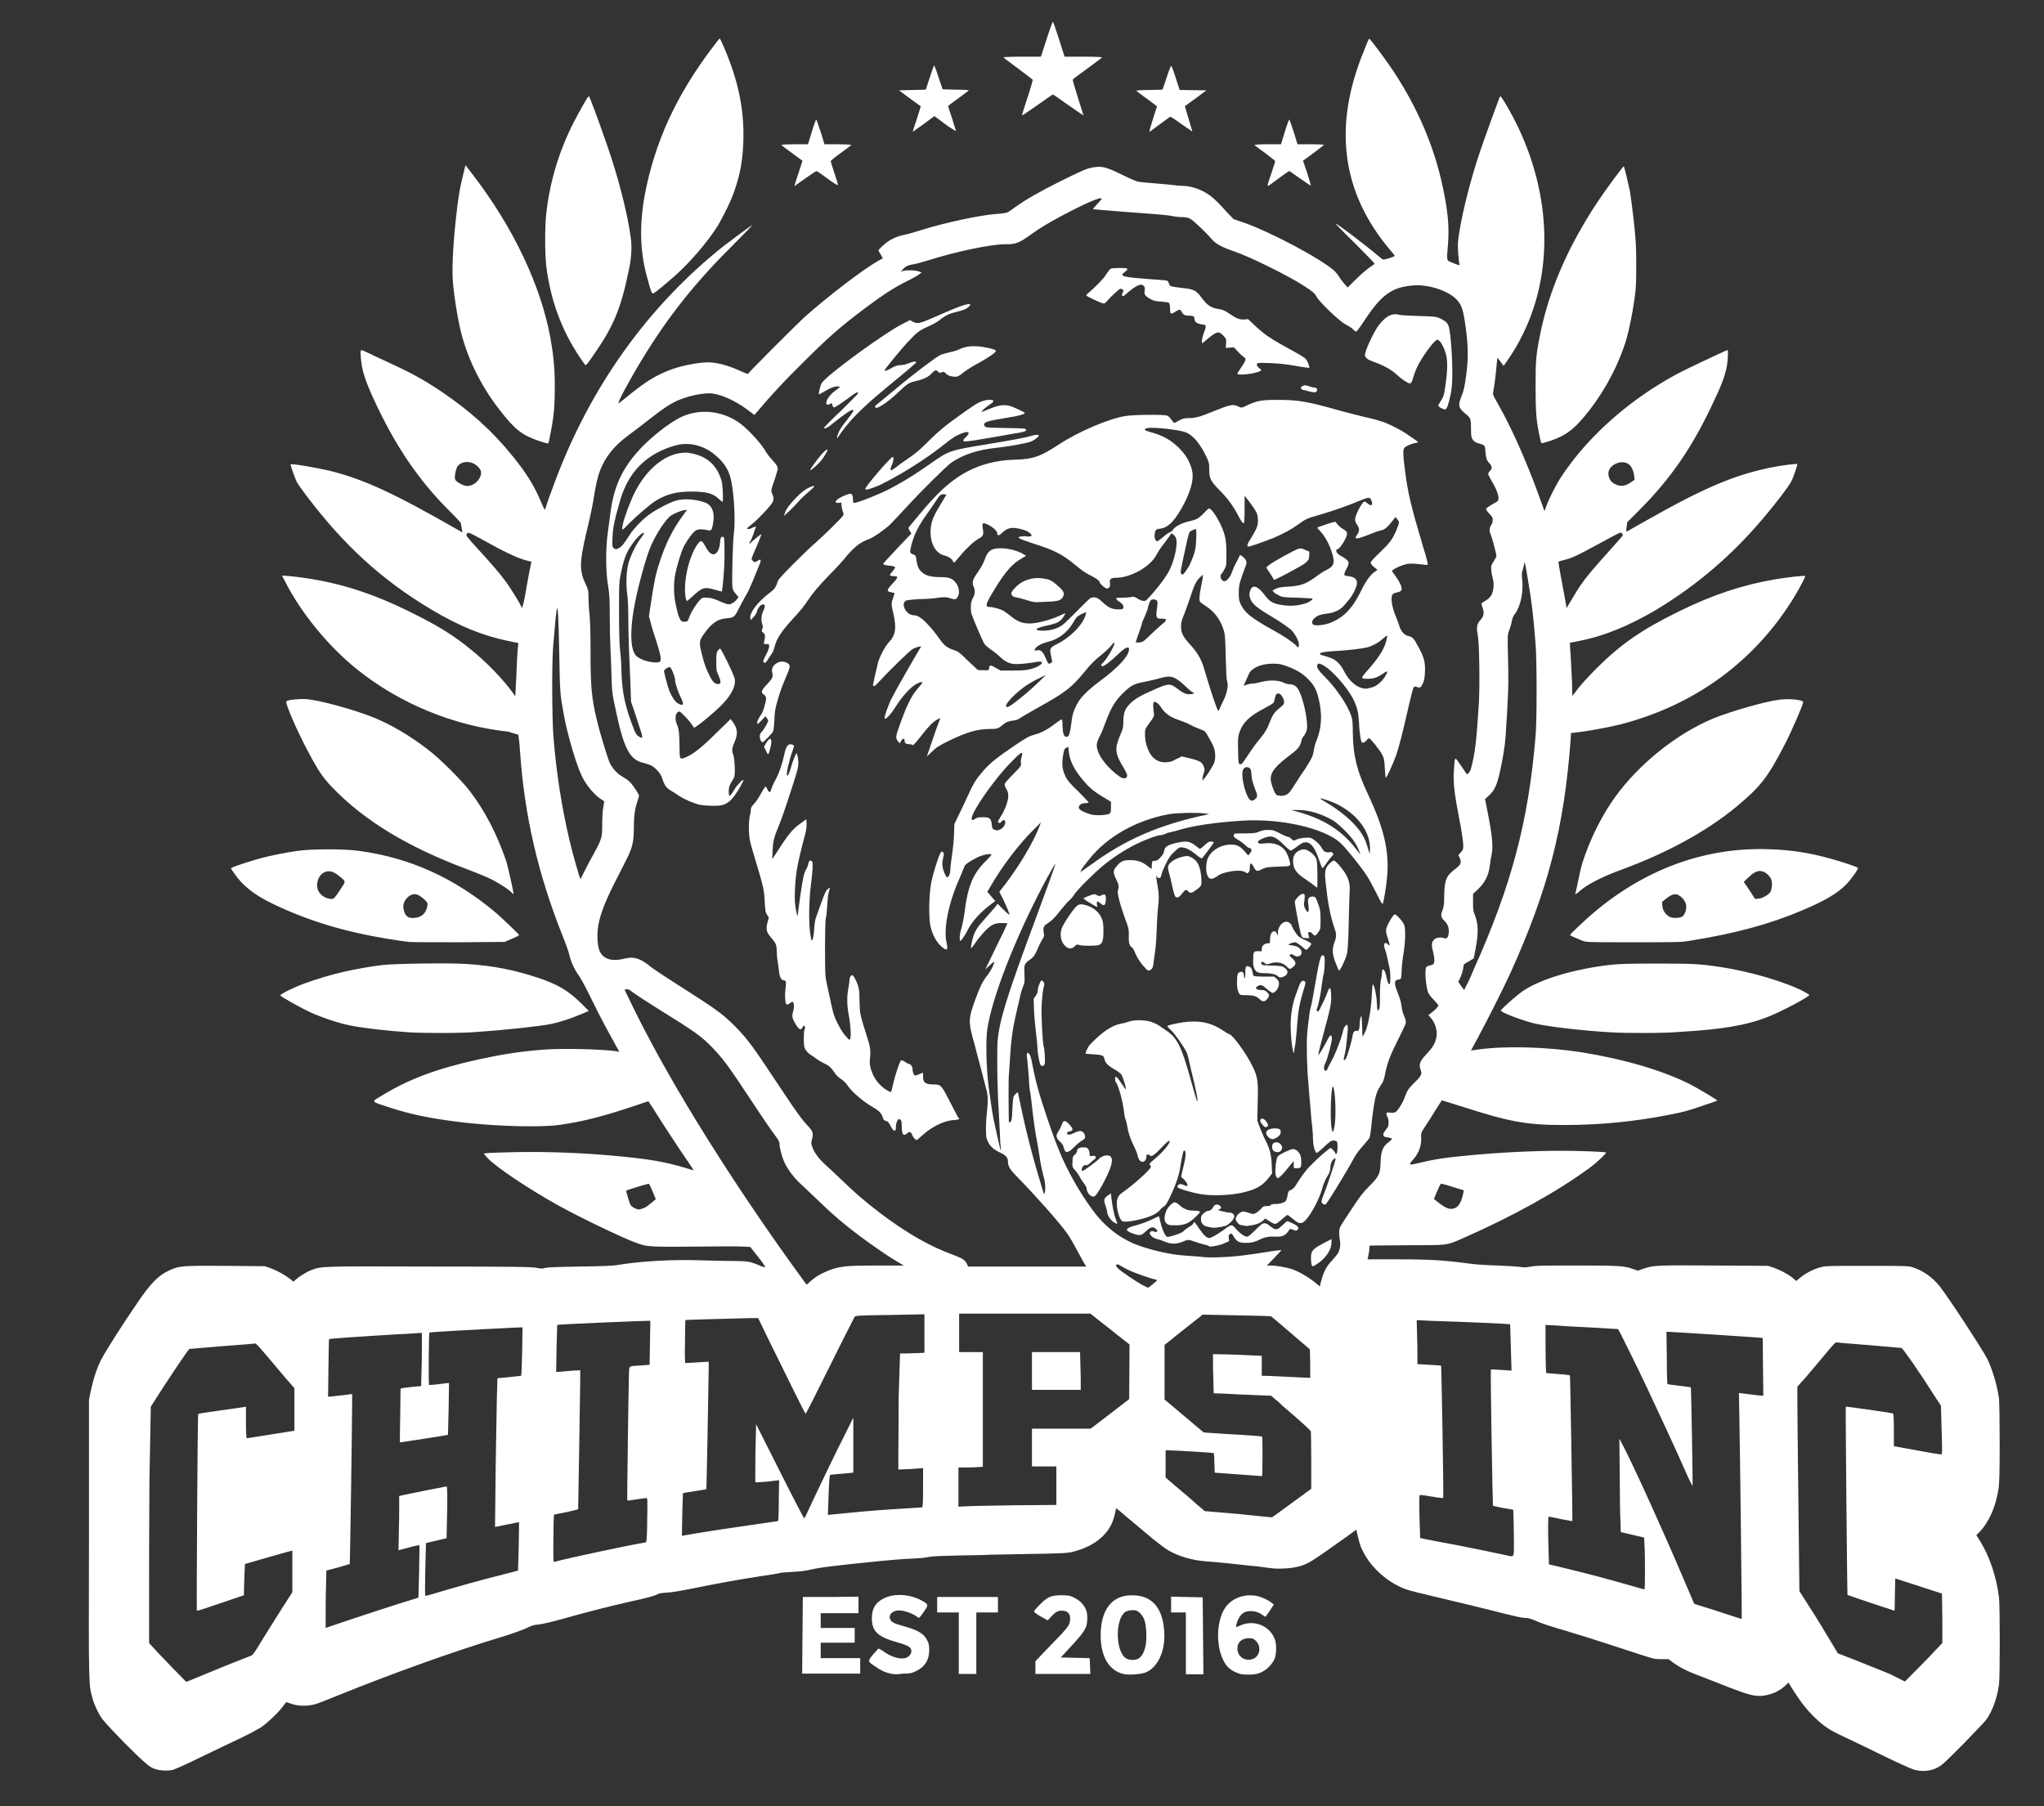 <?xml version="1.0" encoding="utf-8"?>
<!-- Generator: Adobe Illustrator 26.5.1, SVG Export Plug-In . SVG Version: 6.00 Build 0)  -->
<svg version="1.1" id="Layer_1" xmlns="http://www.w3.org/2000/svg" xmlns:xlink="http://www.w3.org/1999/xlink" x="0px" y="0px"
	 viewBox="0 0 595 525.8" style="enable-background:new 0 0 595 525.8;" xml:space="preserve">
<rect x="0" y="0" width="595" height="525.8" fill="#333333" stroke="none"/>
<style type="text/css">
	.st0{fill:#FFFFFF;}
</style>
<path class="st0" d="M45.6,515.1c-0.5-0.1-1.5-0.5-2-0.9c-1.2-0.7-6.1-5.4-10.9-10.5c-2.9-3.1-3.3-3.6-4.3-5.6
	c-0.6-1.2-1.3-2.9-1.5-3.8c-1.1-4.1-1.1-2.7-1-46.3l0-40.5l0.5-2.5c0.7-3.3,1.8-6.8,3.1-9.3c1.1-2.1,5.9-9.8,10.6-16.6
	c3.5-5.2,5.9-7.7,8.8-9.1c3.1-1.5,3.8-1.6,16.9-1.5l11.3,0.1l1.7,0.6c1.9,0.7,3.9,1.8,5.5,3l1.1,0.9l0.7-0.6c1-0.9,3.2-2.3,4.6-2.8
	c2.9-1.1,2.6-1.1,34.5-1c24.6,0,30,0.1,31.1,0.4c1.1,0.2,1.4,0.3,2.4,0c0.8-0.2,3.8-0.3,10.2-0.4c6.6-0.1,9.7-0.2,11.2-0.5
	c6.8-1.1,15.7-1.6,24.4-1.3c3.7,0.1,8.1,0.2,9.8,0.2c3.3,0,4.2,0.2,6.6,1.2c0.8,0.4,1.6,0.6,1.8,0.6c0.2,0-0.5-1.1-2-3l-2.3-2.9
	l-1.9-0.1c-1.1-0.1-7.3-0.1-13.9,0c-13.2,0.1-14.3,0.1-17.4-1.1c-3.7-1.3-16.2-7.3-22.7-10.9c-8.8-4.9-18-11.1-20.5-13.7l-1.2-1.4
	l0.8-0.1c0.5-0.1,4.1-0.2,8.1-0.3c9.8-0.2,20.7,0.2,31.6,1.3c8,0.8,12,1.5,17.6,3.1c1.6,0.5,3,0.9,3,0.9c0.1,0-0.7-1.1-1.6-2.5
	c-2.4-3.4-8.4-12.6-10.1-15.4c-0.8-1.2-1.4-2.2-1.5-2.2c-0.1,0-1.3,0.4-2.7,0.9c-10.3,3.5-16.7,5.1-23.4,6
	c-5.3,0.7-17.3,0.4-26.5-0.6c-9.9-1.1-16.3-2.4-22.7-4.5c-5.7-1.9-5.5-1.5-2-3.6c7.5-4.6,15.7-7.7,27.5-10.3
	c6.8-1.5,12.3-2.4,18.8-2.9c5.6-0.5,17.1-0.2,21.6,0.4l1,0.2l-0.9-1.6c-2.9-5.2-4.7-8.6-7.3-13.9c-1.6-3.3-3.3-6.4-3.8-7
	c-1.1-1.5-2.1-3.7-2.6-5.8c-0.2-1-1.1-3.4-1.9-5.4c-7.2-18-11.1-35-12.4-53.4c-0.1-1.9-0.3-3.8-0.4-4.3l-0.1-0.9L148,213
	c-15.9-1.7-31.7-8.2-44-18.1c-8.3-6.6-16.5-16.6-21.1-25.8l-0.8-1.5h0.6c0.3,0,1.9,0.1,3.4,0.3c11.8,1.4,22.1,4.6,34,10.6
	c7.5,3.7,12,6.5,17,10.6c4.4,3.5,9.5,8.8,12.2,12.6l0.7,1l0.3-5.8c0.1-3.2,0.3-6.7,0.4-7.8l0.2-1.9l-2.9-0.6
	c-7.4-1.5-14.5-4.4-22.5-9.2c-14.4-8.6-25.4-18.7-36.3-33.1c-1.2-1.6-2.5-3.4-2.8-4c-0.6-1.2-1.9-5-1.8-5.1
	c0.3-0.3,6.8,0.8,11.2,1.8c9.8,2.4,18.6,6.4,37.6,17.3l1.2,0.7l-0.2-1.2c-0.1-0.6-0.2-1.4-0.3-1.6c-0.1-0.2-1.2-1.4-2.5-2.7
	c-8.4-8.2-14.9-17.3-20.5-28.5c-3.9-7.8-5.5-12-5.9-15.4c-0.3-2.3-0.3-3.7,0-3.7c0.1,0,0.9,0.3,1.7,0.7c0.8,0.4,3.1,1.5,5.1,2.4
	c7.2,3.3,11,5.3,16.2,8.8c8.5,5.7,15.2,11.7,21.2,19.2c3.9,4.8,6.2,8.6,8,12.9c0.6,1.5,1.2,2.6,1.2,2.5c0.1-0.1,0.4-1,0.7-2
	s1.3-3.6,2.1-5.8c10.3-27.8,27.2-51.5,49.4-69.1c2.2-1.7,7.5-5.6,8.2-6c0.2-0.1-2.2,2.4-5.4,5.6c-11.2,11.1-19,20.9-26.5,33.2
	c-3.5,5.7-7.7,13.4-7,13.1c0.2-0.1,1.7-1.3,3.4-2.7c4.8-3.8,7.1-5.2,11-6.8c2.9-1.2,7.5-2.2,10.8-2.4c2.9-0.2,6.6,0.8,10.7,2.7
	c1,0.5,1.8,0.7,1.8,0.6c0-0.3,13.2-13.5,16.4-16.5c6.9-6.1,16.9-13.8,21.5-16.4l1.3-0.7l-0.4-0.7c-0.2-0.4-0.5-0.9-0.7-1.2
	c-0.3-0.5-0.2-0.6,1.1-1.8c1.9-1.7,3.5-2.5,6-3.1c1.2-0.2,3.5-0.9,5.1-1.4c6.6-2.1,16.8-4.3,21.7-4.7c1.7-0.1,3.2-0.3,3.5-0.5
	c0.3-0.1,1.4-0.9,2.5-1.7c3.3-2.3,6.8-4.3,13-7.4c6.7-3.3,7.6-3.7,9.6-4c2.5-0.4,3.8,0,8.3,2.2c2.2,1.1,4.3,2,4.7,2
	c0.4,0.1,2.6,0.3,5,0.5c2.4,0.2,4.8,0.4,5.4,0.5c0.6,0.1,1.6,0.2,2.3,0.2c3.1,0,6.6,1.4,9.1,3.6c0.8,0.7,2.4,2.3,3.6,3.7l2.3,2.4
	l2.4,0.8c8,2.7,23.2,10.8,27,14.3c0.3,0.3,1,1.1,1.4,1.8c0.4,0.7,1.2,1.6,1.6,2.1l0.8,0.9l2.4-2.4c1.3-1.3,3.1-2.8,3.9-3.4
	c0.8-0.5,1.5-1,1.5-1.2c0-0.1-2.6-2.8-5.7-5.9c-3.2-3.1-5.7-5.7-5.6-5.7c0.5,0,8.8,6.3,13.5,10.3c0.3,0.2,0.6,0.2,2-0.2
	c0.9-0.3,1.7-0.6,1.7-0.7c0-0.1-0.6-0.9-1.4-1.8C390.5,56,388,36.7,397,14.9c0.6-1.6,1.2-3,1.3-3.2c0.1-0.2,0.2-0.4,0.3-0.4
	c0.3,0,5.1,6.5,7.2,9.7c7,10.7,11.7,21.7,14.2,33.5c1.5,7,1.9,11.6,1.5,16.6c-0.4,5.2-0.6,4.6,1.6,5.5c1.1,0.5,1.9,0.7,1.8,0.5
	c-0.3-0.8-0.6-4.9-0.5-6.4c0.5-5.8,3.3-17.4,6.5-26.8c1.4-4.1,5.6-15.7,5.8-15.9c0.1-0.1,0.8,0.9,1.5,2.1c13.1,21.9,15,47.4,5,67.4
	c-1.4,2.8-2.7,5-4.3,7.3l-1.2,1.7l-0.9-1.2c-0.5-0.7-0.9-1.2-0.9-1.2c0,0-0.1,0.8-0.2,1.7c-0.2,2.8-0.8,7.2-1,8.1
	c-0.2,0.9-0.2,1,1.2,3.4c4.1,7.2,8.4,16.9,12,26.8l1.7,4.7l0.5-1.4c0.8-2.2,2.8-6.2,4.3-8.5c7.8-11.9,20.1-22.7,33.9-30.1
	c2-1.1,14.3-6.9,14.6-6.9c0.2,0,0.1,2.8-0.2,4.6c-0.6,3.2-1.7,6-5,12.8c-5.6,11.6-11.6,20.2-20.2,28.9l-3.8,3.8l-0.2,1.4
	c-0.2,1.4-0.2,1.4,0.3,1.2c0.2-0.1,2.6-1.5,5.3-3c17.1-9.7,26-13.4,36.4-15.5c2.9-0.6,7.5-1.2,7.7-1c0.1,0.1-1.2,4.1-1.8,5.1
	c-0.7,1.4-4.2,6-8,10.5c-9.1,10.8-19.2,19.5-31.1,26.7c-8.1,4.8-15.4,7.8-22.7,9.2c-1.4,0.3-2.5,0.5-2.6,0.5c0,0,0,1.6,0.2,3.5
	c0.1,1.9,0.3,5.4,0.4,7.7l0.1,4.3l1.7-2.2c0.9-1.2,3.5-4,5.6-6.1c6.9-6.8,12.7-10.9,23.7-16.3c9.7-4.8,18.5-7.7,27.7-9.3
	c4-0.7,8.9-1.2,9.1-1c0.1,0.1-1.3,2.9-3.1,5.9c-11.4,18.8-29,31.7-50.8,37.3c-3.6,0.9-9.7,2-12.6,2.3l-1.7,0.2l-0.1,2
	c-1.9,25.5-6.5,43.5-17.5,67.8c-2,4.4-7,14.3-9.5,18.9c-1.1,2-2,3.7-2,3.7c0,0,1-0.1,2.2-0.3c8.1-1.1,20.1-0.7,29.8,0.8
	c12.5,2,23.8,5.3,31.9,9.4c2.8,1.5,8,4.6,7.8,4.7c0,0-2.1,0.8-4.6,1.6c-3.4,1.2-5.6,1.8-8.8,2.4c-10.5,2.1-20.4,3.1-31.4,3.1
	c-10.7,0-15.7-0.9-29.6-5.4c-3.2-1-5.8-1.8-5.8-1.8c0,0-0.9,1.4-1.9,3c-1,1.6-2.3,3.7-3,4.7c-1.1,1.7-1.2,1.9-1.1,3.1
	c0.1,2.5-0.7,4.6-2.3,6.4c-1.5,1.7-1.4,1.8,1.9,1c3.6-0.9,7.1-1.5,12.7-2c9.7-1,20.4-1.5,28.7-1.5c5.2,0,12.6,0.3,12.8,0.5
	c0.2,0.2-2.6,2.9-4.8,4.5c-9.4,6.9-22.2,14-36.5,20.3c-5.2,2.3-4.3,2.2-16.7,2.2l-10.8,0.1l-0.1,1c0,0.6-0.2,1.5-0.3,2l-0.2,1l8.9,0
	c9.3,0,13.7,0.3,20.4,1.2c2,0.3,5.1,0.5,8.5,0.6c3,0.1,5.9,0.3,6.6,0.4c1,0.2,1.5,0.2,3.2-0.1c1.7-0.3,3.9-0.3,13.4-0.3
	c12.1,0,13.7,0.1,16.2,1l1.5,0.5l1.7-0.6c2.9-1,4.1-1,20.6-0.9l15.6,0.1l1.5,0.5c2,0.7,4.1,1.8,5.5,2.9l1.2,1l1.3-1.1
	c1.5-1.2,3.8-2.4,5.8-2.9c1.3-0.4,2.6-0.4,13.4-0.4c11,0,12.1,0,13.3,0.4c3,0.9,5.8,2.9,7.9,5.5c2.4,3,12.3,18.1,13.9,21.2
	c1.5,3.1,2.9,7.8,3.4,11.5c0.1,1,0.2,6.6,0.2,12.9c0,8.8-0.1,11.5-0.3,13.2c-0.8,5.3-2.7,9.7-5.5,12.7l-1,1l0.9,1.4
	c2.9,4.6,4.9,10.4,5.7,16.7c0.3,2.3,0.3,23.2,0,25.4c-0.5,3.9-2,7.9-3.7,10.2c-0.5,0.7-3.6,3.9-6.8,7.2c-5.4,5.4-6.1,6.1-7.5,6.8
	c-2,1-4.3,1.2-6.6,0.6c-0.8-0.2-4.6-1.9-9.5-4.3c-4.5-2.2-9.5-4.6-11.2-5.4c-3.9-1.8-5.6-2.9-8.2-5.4c-2.4-2.3-4.2-4.6-6.3-7.9
	l-1.5-2.4l-0.8,0.8c-1.8,1.8-4.7,3-7.4,3.1c-2.1,0-3.9-0.5-9.1-2.5c-2.7-1.1-6.4-2.5-8.2-3.2c-4-1.5-5.9-2.5-7.9-3.9l-1.5-1.1
	l-1.9,0c-1.1,0-2.4-0.1-2.9-0.3c-0.5-0.1-4.9-1.5-9.7-3.1c-4.8-1.6-11.8-3.8-15.5-4.9c-3.9-1.1-7.5-2.3-8.5-2.8
	c-1.3-0.6-2.1-0.8-2.8-0.9c-1.4,0-2.8-0.3-11-2.4c-4-1-10.7-2.6-14.9-3.6c-4.3-1-8.4-2-9.4-2.4c-5.3-2-10-6.3-12.3-10.9
	c-0.9-1.7-1.1-2.6-1.8-5.6l-0.2-0.8l-2.6,1.9c-10.5,7.5-11.5,8.2-14.5,8.9c-1.9,0.5-5.7,0.7-7.8,0.4c-0.7-0.1-1.7-0.2-2.3-0.3
	c-0.5-0.1-2.1-0.3-3.6-0.4c-2.5-0.3-9.9-1.1-13.1-1.3c-4-0.3-8-1.5-11-3.3c-0.8-0.5-2.8-2-4.4-3.3c-1.6-1.4-4.7-3.9-6.8-5.7
	l-3.8-3.2l-0.2,1c-0.6,3-1.6,5.1-3.5,7c-2.1,2.1-4.6,3.5-8,4.5c-2.4,0.7-3.2,0.7-15,0.9c-5.8,0.1-10.6,0.2-10.6,0.2
	c-0.1,0.1-3.6,0.1-7.7,0.2c-5.2,0.1-8,0.2-9.2,0.4c-1,0.2-2.5,0.4-3.4,0.4c-0.9,0.1-2.5,0.2-3.5,0.2c-3.5,0.2-11.4,1-15.1,1.4
	c-2.1,0.2-5.2,0.6-7,0.8c-1.8,0.2-4.3,0.6-5.6,0.9c-1.6,0.4-3.4,0.6-5.5,0.7c-1.7,0.1-3.3,0.2-3.5,0.3c-0.2,0.1-2.6,0.5-5.4,0.9
	c-6.5,1-13.2,2.2-20,3.6c-3,0.6-6.3,1.2-7.5,1.2c-1.1,0.1-2.3,0.2-2.6,0.4c-1.1,0.6-3.3,1.2-8,2.2c-6.5,1.5-12.1,2.9-19.2,4.9
	c-3.5,1-6.6,1.7-7.6,1.8c-1.3,0.1-2.1,0.3-3.6,1.1c-1.1,0.5-4.4,1.7-7.4,2.6c-14,4.2-32.2,10.8-47.3,16.9c-3.2,1.3-6.4,2.6-7.1,2.7
	c-2,0.5-4.7,0.5-6.5-0.2l-1.6-0.5l-0.9,1.2c-1.4,1.9-4.6,4.9-6.5,6.2c-1,0.6-3.6,2-5.9,3.1c-2.3,1.1-7.4,3.5-11.5,5.5
	c-4.3,2.1-7.8,3.7-8.5,3.8C49,515.5,46.9,515.5,45.6,515.1z M54.2,489.6l0.8-0.3c3.1-1.3,7.8-3.2,12.2-5c2.9-1.1,5.5-2.2,5.9-2.3
	c0.5-0.2,1.2-1.2,3.1-4.4c1.4-2.2,3.9-6.3,5.7-9.1l3.2-5v-12.1l-1.6,0.4c-3.6,1-12.2,3.5-12.2,3.5c0,0-0.1,2.1-0.2,4.6l-0.1,4.5
	l-6.8,2.3c-3.7,1.3-6.8,2.3-6.9,2.2c-0.1-0.1,0.2-57.2,0.4-57.3c0.1-0.1,2.9-0.5,6.4-1c3.5-0.5,6.5-0.9,6.9-1l0.6-0.1v4.6
	c0,2.5,0.1,4.6,0.2,4.6c0.1,0,3.2-0.5,7-1.1l6.9-1.1v-12.4l-2.1-2.4c-1.1-1.3-3.6-4.2-5.5-6.5c-2.9-3.4-3.5-4.1-3.9-4.1
	c-0.3,0.1-4.6,0.4-9.7,0.8c-5.1,0.4-9.3,0.8-9.4,0.8c-0.3,0.2-4.9,7-8.2,12.1l-3,4.7L43.5,431c-0.1,11.8-0.1,27.3-0.1,34.4v12.9
	l1,1.1c0.5,0.6,3,3.2,5.4,5.7L54.2,489.6z M554.5,489.5l2-2c1.1-1.1,3.6-3.6,5.5-5.6l3.4-3.6l0-7.2l-0.1-7.2l-6.8-2.2l-6.8-2.2
	l-0.1,4.7c0,2.6-0.1,4.7-0.1,4.7c-0.1,0-13.6-4.5-13.7-4.6c-0.1-0.1-0.6-54.7-0.5-54.8c0.1-0.1,13.6,1.8,13.8,2
	c0.1,0.1,0.2,2.2,0.2,4.8v4.7l6.6,1.2c3.7,0.7,6.8,1.2,7.1,1.2c0.4,0,0.4-0.3,0.2-7.1l-0.2-7.1l-2.1-3.2c-4.5-7.1-9-13.5-9.4-13.6
	c-0.2,0-4.4-0.4-9.2-0.8c-4.8-0.4-9.1-0.7-9.4-0.8c-0.6-0.1-0.8,0.1-2.9,2.6c-2.5,3-7,8.4-8.1,9.5l-0.7,0.8v2.9
	c0,1.6,0.1,15,0.3,29.8l0.3,26.8l3,4.7c1.7,2.6,4.2,6.7,5.6,9.1l2.6,4.3l5.4,2.1c2.9,1.2,7.3,2.9,9.7,3.9L554.5,489.5z M327,487.3
	c-4.2-1-6.6-5.1-6.6-11.2c0-7.5,3.3-11.8,9.2-11.7c5.7,0,8.9,3.6,9.3,10.6c0.4,5.6-1.9,10.5-5.5,11.9
	C332,487.4,328.5,487.7,327,487.3z M360.7,487.2c-2.3-0.8-3.6-1.8-4.6-3.9c-0.9-1.9-1.3-3.5-1.5-6.1c-0.2-3.7,0.7-7.4,2.2-9.4
	c2.1-2.8,5.9-4,9.5-3.1c1.4,0.4,2.9,1.1,3.9,1.9l0.6,0.5l-1.1,1.7c-0.6,0.9-1.2,1.7-1.3,1.8c-0.1,0.1-0.4-0.1-0.8-0.4
	c-1.7-1.4-4.5-1.6-5.9-0.5c-0.8,0.6-1.5,2-1.8,3.2l-0.1,0.8l1.2-0.5c4-1.8,8.6,0,10.1,4c0.5,1.3,0.5,4.1,0,5.5
	c-0.6,1.6-2.2,3.3-3.9,4.1c-1.1,0.5-1.7,0.6-3.4,0.7C362.3,487.5,361.2,487.4,360.7,487.2z M259.2,487.2c-1.7-0.4-2.7-0.9-4.3-2
	c-2.4-1.6-2.4-1.5-0.8-3.5c0.8-0.9,1.5-1.7,1.6-1.8c0.1,0,0.7,0.3,1.3,0.7c2.3,1.8,5.3,2.6,6.8,2c0.9-0.4,1.5-1.2,1.5-1.9
	c0-1.2-0.9-1.7-4.1-2.6c-5.7-1.6-7.4-3.2-7.4-7c0-2.8,1-4.6,3.5-5.8c3.1-1.6,7.9-1.2,11.3,0.8c1.7,1,1.7,1.1,0.4,3
	c-0.6,0.9-1.2,1.7-1.4,1.8c-0.1,0.1-0.4,0-0.6-0.2c-1-0.9-3.8-1.9-5.3-1.9c-1.8,0-3.1,1.2-2.6,2.5c0.3,0.8,1.1,1.3,3.3,1.9
	c4.8,1.3,6.5,2.3,7.5,4.3c0.5,1,0.6,1.5,0.6,2.9c0,2.9-1.4,5-4.1,6.2c-1,0.5-1.6,0.6-3.6,0.6C261.2,487.5,260,487.4,259.2,487.2z
	 M233.5,487.3l0.1-11.2l0.1-11.2l8.1,0l8.1-0.1v4.8h-11v4.3h9.9v4.3h-9.9v4.5h11.5v4.5H233.5z M279.1,487.3v-17.9h-6.3v-4.5h17.7
	v4.5h-6.3v17.9H279.1z M301.4,487.3v-3.7l4.3-4.5c5.4-5.5,5.7-6,5.8-7.6c0.1-1.6-0.5-2.4-2-2.6c-1.4-0.1-2.1,0.2-3.4,1.6l-1.1,1.2
	l-2-1.1c-1.1-0.6-2-1.3-2-1.5s0.8-1.1,1.8-2.1c2.2-2.2,3.2-2.6,6.3-2.6c1.9,0,2.3,0.1,3.4,0.6c1.8,0.9,2.7,1.8,3.4,3.1
	c0.5,1.1,0.6,1.5,0.6,3c0,2.8-0.7,3.9-5.5,9l-2.2,2.4l4.2,0.1l4.2,0.1l0.1,2.3l0.1,2.3H301.4z M345.2,487.3v-17.9h-4.3v-4.6l4.6,0.1
	l4.6,0.1l0.1,11.2l0.1,11.2H345.2z M331.3,482.9c1-0.5,1.9-2.1,2.2-4c0.4-2.1,0.2-5.8-0.4-7.4c-0.5-1.3-1.6-2.5-2.5-2.7
	c-0.9-0.2-2.4,0-3.1,0.5c-2.9,2.1-2.8,11.4,0.2,13.4C328.6,483.3,330.2,483.4,331.3,482.9z M364.8,482.9c2.1-0.9,2.4-3.8,0.7-5.3
	c-0.6-0.6-0.9-0.7-1.9-0.7c-2.1,0-3.4,1.1-3.4,3C360.2,482.3,362.5,483.8,364.8,482.9z M94.8,473.9l8.3-2.8
	c4.6-1.5,10.6-3.5,13.5-4.4l5.2-1.6l0.2-7.6c0.1-4.2,0.1-7.7,0.1-7.7s-1.4,0.2-3.1,0.7l-3,0.8l0.1-5.2c0.1-2.9,0.1-6.4,0.1-7.9v-2.7
	l0.8-0.2c0.9-0.2,12.8-2.6,13-2.6c0.2,0,0.3,3.2,0.1,10.1l-0.1,5l-3,0.7l-3,0.7l-0.2,7.6c-0.1,4.2-0.1,7.6,0,7.7
	c0.1,0.1,0.6,0,1.2-0.2c9.1-2.7,14.5-4.2,22-6.1c2.1-0.5,3.8-1,3.8-1c0,0,0.1-3.2,0.2-7.1l0.1-7l-3.5,0.7c-1.9,0.4-3.5,0.7-3.5,0.7
	c0,0,0.1-8.3,0.2-18.3c0.2-10,0.3-19.8,0.4-21.6l0.1-3.4l3.4-0.3c1.9-0.2,3.4-0.4,3.5-0.4c0.1-0.1,0.2-3.3,0.3-7.1l0.1-7l-2.8,0.1
	c-12.2,0.6-24.2,1.3-24.3,1.4c-0.2,0.2-0.3,15.3-0.1,15.3c0.4,0,3.6-0.3,4.7-0.5l1.1-0.1l-0.1,7.5c-0.1,4.1-0.2,7.5-0.2,7.6
	c-0.1,0.1-13.9,2.2-14,2.2c0,0,0-3.6,0.1-7.9l0.1-7.8l0.6-0.1c0.3-0.1,1.6-0.2,3-0.4l2.4-0.2l0.1-4.5c0.1-2.5,0.1-6,0.1-7.8v-3.2
	l-1.5,0.1c-0.8,0.1-3.2,0.2-5.2,0.3c-8.8,0.5-20.2,1.3-20.3,1.4c-0.1,0.1-0.1,3.9-0.2,8.5l-0.1,8.3l1.3-0.1c0.7-0.1,2.3-0.3,3.5-0.4
	l2.2-0.3v2.8c0,5.5-0.6,46.6-0.7,46.7c0,0-1.6,0.5-3.4,1l-3.4,0.9l-0.1,4.7c-0.1,2.6-0.1,6.4-0.1,8.5V473.9z M506.3,411.5l-0.1-6
	l3.1,0.4c1.7,0.2,3.3,0.4,3.6,0.4l0.4,0l-0.1-8.4c0-4.6-0.1-8.4-0.1-8.4c0-0.1-26.5-1.8-27.5-1.8l-0.5,0l0.1,7.5
	c0,4.2,0.1,7.6,0.2,7.7c0.1,0.1,1.6,0.3,3.4,0.5c1.8,0.2,3.3,0.4,3.4,0.5c0.1,0.1,0.6,28.1,0.5,28.6c0,0.2-0.9-1.5-1.9-3.8
	c-2.8-6.4-8.2-18-11.3-24.6c-2.3-4.9-8.3-17.1-8.5-17.2c0,0-3.9-0.2-8.6-0.5c-4.7-0.2-9.4-0.5-10.5-0.6l-2-0.1v5.6
	c0,3.1,0.1,6.2,0.1,7l0.1,1.4l3.4,0.3c1.9,0.1,3.4,0.3,3.5,0.4c0.1,0.1,0.8,42.3,0.7,42.4c0,0-1.5-0.2-3.4-0.6
	c-1.8-0.4-3.4-0.7-3.5-0.7c-0.2,0-0.2,5.3,0,10.5l0.1,3.4l4.6,1.1c6.7,1.6,12.6,3.2,18.2,4.8c2.7,0.8,5,1.4,5,1.4
	c0.2,0,0.2-10.5,0-13l-0.1-2.1l-3.4-0.8l-3.4-0.8l-0.1-3.4c-0.1-1.9-0.2-8-0.2-13.6l-0.1-10.2l1.4,2.7c3.7,7.3,11.9,25.4,17.6,38.9
	l2.8,6.5l1.9,0.6c1.1,0.3,4.2,1.3,6.9,2.2c2.7,0.9,5,1.6,5,1.6C507.1,471.4,506.5,420.3,506.3,411.5z M186.9,449.2
	c0.5-0.1,1.1-0.2,1.2-0.3c0.1-0.1,0.3-2.4,0.3-6.5c0.1-6.3,0.1-6.3-0.3-6.3c-0.2,0-1.6,0.2-2.9,0.4c-1.4,0.2-2.5,0.4-2.6,0.3
	c-0.1-0.1,0.4-35.4,0.5-37.4c0.1-1.8-0.1-1.7,3.5-1.9l2.5-0.2l0.1-6.4c0.1-3.5,0.1-6.4,0.1-6.4c-0.1-0.1-27,1-27.1,1.2
	c0,0-0.1,3.1-0.2,6.9l-0.1,6.8l1.5-0.1c0.8-0.1,2.4-0.2,3.5-0.3l2-0.1l0,3.1c0,2.2-0.5,31.6-0.6,37.3c0,0.1-1.5,0.5-3.4,0.9
	c-1.8,0.3-3.4,0.7-3.6,0.7c-0.1,0.1-0.2,3.2-0.2,7c-0.1,6,0,6.9,0.2,6.8C164.3,453.8,183.6,449.7,186.9,449.2z M440.7,449.2
	c0-2.1-0.1-5.2-0.1-6.8l-0.1-2.9l-2.9-0.5c-1.6-0.3-2.9-0.6-3-0.7c-0.1-0.4-0.8-39.5-0.6-39.6c0.1-0.1,1.4,0,3,0.1l3,0.2l-0.2-6.7
	c-0.1-3.7-0.2-6.7-0.2-6.8c-0.1-0.1-13.2-0.7-23.2-1l-4-0.2l0.1,4.1c0.1,2.2,0.1,5.1,0.1,6.4v2.3l3.4,0.2c1.9,0.1,3.5,0.2,3.5,0.3
	c0.1,0.1,0.8,38.3,0.6,38.5c0,0-1.5-0.1-3.1-0.4s-3.3-0.5-3.5-0.5c-0.4,0-0.4,0.2-0.3,6.2c0.1,3.4,0.2,6.2,0.2,6.3
	c0.1,0.1,2.7,0.6,5.9,1.2c5.7,1,18.6,3.7,19.8,4C440.7,453.2,440.7,453.4,440.7,449.2z M198.5,447.1l2.8-0.5c4.7-0.8,12.6-2,19-2.9
	c3.4-0.5,6.2-0.9,6.2-0.9c0.1-0.1,0.2-2.8,0.2-6l0.1-5.9l-0.9,0.1c-1.8,0.3-5.9,0.6-6,0.5c-0.1-0.1,0-3.9,0-8.5l0.2-8.4l6.9,13.7
	c3.8,7.6,7,13.7,7.1,13.7c0.1,0,0.8-1.4,1.6-3.2c2.7-5.8,7.7-16.2,10.9-22.5l1.8-3.6l0,16l-1.1,0.1c-0.6,0.1-2.1,0.2-3.3,0.3
	c-1.2,0.1-2.3,0.2-2.4,0.3c-0.1,0.1-0.3,2.4-0.4,5.9l-0.2,5.7l5.1-0.5c6.9-0.7,12.5-1.1,17.9-1.4l4.5-0.3l0.1-1
	c0.1-0.5,0.1-3.1,0.1-5.7v-4.7l-1.7,0.1c-0.9,0.1-2.5,0.2-3.6,0.2l-1.9,0.1v-4.3c0-2.4,0.1-10.1,0.1-17.1L262,394h1.6
	c0.9,0,2.4-0.1,3.5-0.1l2-0.1v-11.2l-10,0.2c-8.6,0.1-10,0.2-10.3,0.5c-0.1,0.2-3.4,6.6-7.2,14.3c-3.8,7.7-7,14-7.1,14
	c-0.1,0-7.1-14.1-11-22.1l-2.8-5.8l-1.8,0c-15.2,0.4-19.3,0.5-19.4,0.6c0,0-0.1,2.9-0.1,6.3c-0.1,4.1,0,6.3,0.1,6.2
	c0.1,0,1.7-0.1,3.5-0.2l3.3-0.2l0,1.9c-0.1,7.2-0.6,35.1-0.7,35.2c-0.1,0.1-1.6,0.3-3.4,0.6c-1.8,0.3-3.4,0.5-3.4,0.6
	s-0.1,2.9-0.2,6.3L198.5,447.1z M377.2,436.7l4.5-3.3v-8.2c0-4.5-0.1-8.3-0.1-8.5c-0.1-0.3-2.8-2.8-6.9-6.3
	c-0.9-0.8-1.8-1.5-1.8-1.6c-0.1-0.1-0.7-0.7-1.5-1.3l-1.4-1.2l-5.3-0.2c-2.9-0.1-6.7-0.3-8.4-0.4l-3-0.1l-0.1-4
	c-0.1-2.2-0.1-4.8-0.1-5.7v-1.7l4.9,0.1c2.7,0.1,5.9,0.2,7.1,0.3l2.2,0.1v5.8h0.6c0.3,0,3.5,0.1,7,0.3c3.6,0.2,6.5,0.3,6.5,0.3
	c0,0,0-1.9,0-4.2l-0.1-4.1l-5.5-4.7c-3-2.6-5.6-4.8-5.8-4.9s-4.7-0.2-10.1-0.3l-9.8-0.2l-3.8,3c-2.1,1.7-4.6,3.6-5.5,4.4l-1.8,1.4
	v15.9l5.7,4.8l5.7,4.8l6,0.4c7.4,0.4,10.9,0.7,11,0.8c0.2,0.2,0.1,11.5,0,11.5c-0.1,0-3.2-0.2-7-0.5l-6.8-0.5l-0.1-2.8
	c0-1.5-0.1-2.8-0.2-2.9c-0.1-0.1-11.5-0.8-13.1-0.8h-0.9v7.9l3,2.6c1.7,1.4,4.3,3.6,5.7,4.9l2.7,2.3l4.8,0.4c2.6,0.2,7,0.6,9.6,0.9
	c2.6,0.3,4.9,0.5,5.2,0.5C370.5,441.6,370.6,441.5,377.2,436.7z M279,438.6l2.2-0.1c1.2-0.1,7.6-0.2,14.3-0.3l12-0.1v-11.2h-7.1v-11
	h17.1l5.6-4.3l5.6-4.3l0.1-15.9l-5.7-4.5l-5.7-4.5h-38.2v11.2h6.9V427l-1.8,0.1c-1,0.1-2.6,0.1-3.6,0.1H279V438.6z M300.4,404.6v-11
	h14l0.1,3.9c0.1,2.2,0.1,4.6,0.1,5.5v1.6H300.4z M334.2,374.9l1.3-1c0.7-0.6,1.3-1.1,1.3-1.2s-0.3-0.2-0.8-0.3
	c-1-0.2-5.3-1.7-6.9-2.4c-0.7-0.3-1.8-0.9-2.5-1.3c-1.2-0.8-1.7-0.8-1.7-0.2c0,0.1,0.3,0.5,0.6,0.8c1.1,1,5.1,3.7,6.9,4.7
	L334.2,374.9z M384.6,372.9L384.6,372.9c0.7-2.7,1.5-4.2,3.1-5.9c0.8-0.9,1.6-1.9,1.8-2.2c0.6-1.1,0.8-2.6,0.5-4
	c-0.3-1.8-0.2-3,0.2-3.8c0.2-0.4,1.7-2.7,3.3-5.1c2.2-3.4,3.4-4.9,4.8-6.3c3.2-3.2,3.5-3.8,3.6-7.6c0.1-3,0.7-4.3,2.3-5.5
	c0.6-0.4,1-0.9,1-1s-0.6-0.3-1.2-0.4c-0.9-0.1-1.2-0.2-1.3-0.6c-0.1-0.4,0-0.6,0.4-1.2c0.3-0.4,0.7-0.9,0.9-1.2
	c0.3-0.6,0.3-2.2-0.1-2.9c-0.2-0.3-0.3-0.7-0.3-1c0-0.4,0.1-0.4,1-0.3c0.6,0.1,1.2,0,1.5-0.1c0.7-0.3,2.2-2.6,2.9-4.6
	c0.7-1.9,1.1-2.4,2.9-4.2c1.8-1.7,2.1-2.4,1.7-3.4c-0.7-1.7-0.3-2.7,1.7-4.8c1.7-1.8,2.4-2.9,2.8-4.7c0.4-1.9-0.2-4.2-1.6-5.8
	l-0.7-0.8l0.8-0.6c1.1-0.8,2.1-1.9,2.1-2.2c0-0.1-0.6-0.9-1.3-1.6s-1.4-1.6-1.5-1.8c-0.8-1.4-1.3-7.1-0.7-7.8
	c0.2-0.2,0.7-0.4,1.2-0.5c0.8-0.2,0.9-0.2,1.1-1c0.1-0.6,0-1.4-0.3-2.8c-0.6-2.2-0.5-3,0.4-3.8c0.6-0.5,1.9-0.6,2.8-0.3
	c0.7,0.3,1.1-0.1,1.3-1.3c0.2-1.5-0.2-2.7-1.2-3.7c-1.1-1.1-1.2-1.6-0.6-3.1c0.4-1,0.5-1.9,0.5-4.3c0.1-4.6,0.6-5.8,3.3-7.8
	c1.6-1.2,1.8-1.8,1.2-3.2l-0.4-0.8l0.6-0.6c0.3-0.3,0.7-0.9,0.8-1.2c0.2-0.9-0.2-4.3-1.3-9.7c-1.2-6.3-1.6-9.4-1.4-12.8
	c0.1-1.5,0.2-3.1,0.3-3.4c0.2-0.6,0.2-0.6,1.8,1.7c0.9,1.3,1.6,2.4,1.6,2.4c0.2,0.3,1-0.6,1.2-1.2c1.3-4.7,1.7-8.3,2.4-19.6
	c0.3-5.6,0.1-17.1-0.3-19.5c-0.5-2.4-0.3-3.3,0.8-4.6c1-1.1,1.1-2,0.5-3.7c-0.4-1.1-0.5-1,1.2-2c0.5-0.3,1.1-0.9,1.4-1.4
	c0.7-1.2,0.9-3.5,0.4-5.1c-0.2-0.7-0.4-1.7-0.4-2.4c-0.1-1.1,0-1.3,0.7-2.4c0.4-0.7,0.8-1.3,0.8-1.5c0-0.6-1.2-5.2-1.6-6.1
	c-0.5-1.1-0.5-2.1,0-2.8c0.4-0.6,0.6-1.2,0.5-2.1c0-0.2-0.5-0.9-1-1.4c-0.6-0.6-1-1.2-0.9-1.4c0.1-0.2,0.8-0.7,1.8-1.3
	c1.6-0.8,1.7-0.9,1.8-1.6c0.1-1-0.7-3.1-2-5.2c-0.5-0.9-1-1.8-1-2c0-0.2,0.2-0.6,0.6-1c0.5-0.6,0.5-0.7,0.3-1.3
	c-0.1-0.4-0.4-0.8-0.6-0.9c-0.6-0.5-1-1.6-1.1-3.3c-0.1-1.9-0.1-1.9-2.2-2.5c-0.7-0.2-1.1-0.5-1.5-1c-0.4-0.7-0.5-1-0.5-3.2
	c0-2.9-0.1-3.2-1.8-4.5c-1.8-1.5-2-2.3-1.1-4.6c0.8-1.9,1.1-3.4,1.5-6.5c0.7-5.2,0.6-9.1-0.4-15.6c-0.6-3.9-1.1-5.2-2.7-6.7
	c-2.5-2.4-8.2-4.2-12.4-3.8c-6.1,0.5-9.1,2.7-13.8,9.7c-1.3,2-2.5,3.7-2.7,3.7c-0.1,0.1-0.6-0.2-1-0.7c-0.4-0.4-1.4-1-2-1.3
	c-1.6-0.7-7.8-6.6-8.6-8.2c-0.5-0.9-0.9-1.3-3.5-3c-4.2-2.8-15.7-8.5-20.4-10.1c-3.6-1.2-5.5-2.3-6.5-3.5c-1.4-1.7-5.5-5.6-6.3-6
	c-0.6-0.3-1.3-0.5-2.6-0.5c-0.9,0-2.2-0.2-2.7-0.3c-1.1-0.3-5.2-0.6-16-1.4c-3.8-0.3-6.9-0.6-7-0.6c-0.1-0.1,0.5-0.7,1.2-1.5
	c0.7-0.8,1.3-1.4,1.3-1.5c0-0.8-4.4,1.1-11.8,5c-3.5,1.9-6.4,3.6-9,5.5c-3,2.2-4.4,2.8-7.1,2.7c-3.9-0.1-14.4,2.1-22.3,4.6
	c-1.7,0.5-3.7,1.1-4.4,1.2c-1.9,0.3-2.4,0.6-3.2,1.4l-0.7,0.8l0.6-0.2c0.8-0.3,3.5-0.3,4.6,0.1l0.9,0.3l-0.8,0.6
	c-0.4,0.3-2.1,1.3-3.8,2.1c-3.7,1.9-6.5,3.7-11.6,7.5c-7.7,5.8-10.8,8.5-18.7,16.4c-4.9,4.8-8.9,9.1-13.2,14.2l-0.6,0.7l-2-1.5
	c-3.7-2.8-8.3-4.8-11.1-4.8c-2.7,0-6.7,0.9-9.7,2.3c-1.9,0.9-3.9,2.2-7.7,5.2c-1.9,1.5-4.5,3.5-5.9,4.5c-3.9,2.9-6.1,5.4-7.8,8.8
	c-1.1,2.3-1.6,4.1-2.3,8c-0.6,3.9-1,5.9-2.5,12.1c-1.9,8.2-2,10.8-0.1,14.7c0.7,1.5,0.8,1.8,0.8,3.7c0,1.1,0.1,3.4,0.3,5
	c0.2,2,0.3,5.5,0.3,11.2c0,9.9,0.3,13.3,1.9,19.9c0.8,3.4,3.1,10.9,3.7,12.2c0.8,1.6,2.2,3.2,3.7,4c0.7,0.4,1.6,1,2,1.4
	c0.9,0.8,2.8,3.7,2.8,4.1c0,0.2-0.2,1-0.5,1.8c-0.7,2-1,4.2-1,7.8c0,3.7-0.4,5.5-2,8.7c-0.6,1.2-2.2,4.4-3.5,6.9
	c-3.6,7.1-5.1,11.5-5.1,15.5c0,4.3,0.9,6.1,3.3,6.9c1.2,0.4,2.9,0.3,4.9-0.2c2.4-0.6,4.4,0,7.4,2.5c0.9,0.7,4.2,2.9,7.5,5
	c11.2,7.1,13.2,8.5,16.9,12.2c3.9,4,5,5.5,14,19.1c4.1,6.1,5.4,8,7.4,10.1c1.3,1.4,1.5,2,1.1,3.6c-0.3,1-0.3,1.4,0,2.2
	c0.4,1.5,1.8,3.5,3.8,5.3c1,0.9,3.1,2.9,4.7,4.4c3.7,3.6,6.8,6.3,11,9.5c8,6.1,14.9,10,21.6,12.4c2.6,1,3.3,1.4,3.9,2.5l0.4,0.9
	h34.4l-0.5-0.8c-0.3-0.4-1.2-2.2-2.1-3.8c-0.9-1.7-2.2-4-3-5.1c-2.1-3-9.4-11.2-14.5-16.4c-2.1-2.1-2.7-3.1-2.7-4.5
	c0-1.1-0.6-1.8-2.3-2.6c-1.8-0.8-3-1.9-3.6-3.3c-0.4-0.8-0.5-1.4-0.5-3.7c0-1.5,0.1-3.2,0.2-3.9c0.1-0.7,0.2-2.2,0.3-3.3
	c0.1-1.8,0-2.4-0.3-3.8c-0.2-0.9-1-3.7-1.6-6.2c-0.7-2.5-1.5-5.7-1.9-7.2c-1.9-6.7-1.9-7.4,0.3-13.4c1.4-3.7,2-5,3.5-6.9
	c1-1.3,1.9-3.1,1.9-3.8c0-0.1-0.6,0.3-1.3,1c-0.7,0.7-1.3,1.2-1.3,1.2s1.5-3,3.2-6.6c1.8-3.6,3.2-6.6,3.2-6.7c0-0.2-0.5-0.2-1.6-0.2
	c-2.3,0-3.3,0.6-5.4,2.9c-0.9,1-2.1,2.5-2.5,3.2c-0.5,0.7-0.9,1.2-1,1.2c-0.2-0.1,0.1-1.7,0.6-3.3c0.5-1.7,1.4-3.1,3.2-5
	c0.9-1,2.1-2.4,2.8-3.2l1.1-1.4l1.6,1.6c0.9,0.9,1.7,1.6,1.8,1.6c0.2,0-0.5-1.8-1.8-4.5l-1.1-2.2l1.8-2.3c4.1-5.4,8.1-12.1,9.9-16.8
	l0.4-1.1l-2.1,2.1c-4.3,4.2-9.5,11.1-12.6,16.6l-0.9,1.5l2.3,2.7l-1.3,1c-2.9,2.1-5.6,5.1-6.8,7.6c-0.6,1.2-1.8,3-2,3
	c-0.4,0-0.3-2.1,0.3-3.8c0.2-0.8,0.6-2.6,0.8-4c1-8.3,2.5-11.8,6.5-15.7c0.8-0.8,1.4-1.5,1.4-1.6c0-0.3-1.4-0.2-2.9,0.3
	c-1.3,0.4-4.3,2.1-4.8,2.8c-0.1,0.2-0.3,0.6-0.4,0.9c-0.1,0.3-0.6,1.5-1.1,2.7c-3.2,7-4.8,14.7-3.9,18.8c0.6,2.5,0.1,2.7-1.7,1
	c-1.4-1.3-2.5-3.5-3-5.9c-0.5-2.4-0.4-9.2,0.3-12.6c0.5-2.6,2.3-8.2,2.8-8.7c0.3-0.3,0.3-0.3,0.6,0c0.3,0.3,0.3,0.5,0,1.8
	c-0.2,1.1-0.3,1.7-0.1,2.5c0.2,1.3,1,3,1.3,3c0.4,0,0.9-1,0.9-1.9c0-0.5,0.2-2.5,0.5-4.5c0.3-2.1,0.6-4.6,0.6-6.3l0.1-2.8l1.3-2.7
	c0.7-1.5,2-4.1,2.7-5.7c1.5-3.4,2.4-4.8,4.5-7.2c1.9-2.2,4.1-3.9,9.1-7.3c3.4-2.3,4.4-2.8,5.6-3.1c2-0.5,3.9-1.5,6.1-3.2
	c1-0.8,1.9-1.3,2-1.3c0.1,0.1,0.2,1,0.2,2.1c0.1,2.2,0.4,3,1.2,3c0.6,0,1-1,1.3-3.6c0.3-2.6,0.6-3.8,1.6-5.7c1.1-2.2,3.1-4.2,7-7.1
	c5-3.7,7.9-6.9,8.2-8.7c0.1-0.7,0.1-0.9-0.3-0.9c-0.6,0-1.2,0.4-3,2.1c-2.1,2-3.8,3.3-4.3,3.3c-0.6,0-0.6-0.3-0.1-0.8
	c1-0.9,2.8-3.8,3.4-5.4c0.3-0.9-0.1-0.8-0.8,0.2c-0.4,0.5-1.5,1.6-2.5,2.4c-2.7,2.2-3.3,2.8-5.5,5.5c-3.5,4.3-5.6,5.9-13,10
	c-2.3,1.3-4.6,2.6-5.2,3c-0.6,0.5-1.3,0.8-2,0.9c-1.7,0.2-2.5,0.5-3.4,1.3c-1.3,1.1-1.7,1.2-3.6,1.2c-3.8,0-6.8,0.9-12,3.4
	c-3,1.5-3.7,1.9-5,3.2l-1.5,1.4l1.5-4.4c0.8-2.4,1.7-4.9,2-5.6c0.2-0.6,0.4-1.2,0.4-1.2s-0.5,0.2-1.1,0.6c-1.2,0.7-2.5,2.1-4.6,4.8
	c-2.1,2.6-2.1,2.6-2.5,2.4c-0.2-0.1-0.7-0.2-1.1-0.2c-0.8,0-1.1-0.4-1.1-1.1c0-0.7-0.5-0.6-1,0.2l-0.4,0.7l-0.5-0.6
	c-0.7-0.8-0.7-1.5,0.2-3.9c2.1-6,3.6-9.3,5.5-11.4c0.8-0.9,1.4-1.7,1.4-1.8c0-0.4-1.4,0.1-2.4,0.8c-1.6,1.2-3.6,3.4-5.3,6.1
	c-1.6,2.5-3.1,4.1-3.3,3.5c-0.1-0.5,1.1-4,2.1-5.9c0.7-1.5,6.7-12,8-14.1c0.3-0.4,0.5-0.8,0.5-0.9c0-0.2-1.6,0.3-2.4,0.7
	c-0.8,0.4-7.4,6.9-9.3,9c-0.9,1-1.7,1.8-1.9,1.8s-0.4-0.1-0.4-0.1c0-0.4,1.2-5.6,1.5-6.8c0.6-2,2.1-4.7,3.1-5.8c2-2,2.3-4.2,1.4-8.2
	c-0.7-2.8-0.7-3.2-0.1-4.8c0.2-0.7,0.4-1.3,0.4-1.3c-0.1-0.1-0.5-0.2-1-0.3c-1.4-0.2-1.3-0.7,0.3-2.4c1.4-1.4,1.8-2.2,1.2-2.2
	c-0.1,0-0.6-0.1-1-0.1c-0.4,0-0.8-0.1-0.8-0.2c-0.1-0.1,0.1-0.5,0.5-0.9c1-1.3,1.1-1.4,0.8-1.6c-0.1-0.1-0.7-0.3-1.3-0.3
	c-1.2-0.1-2-0.3-2-0.6c0-0.1,1.9-2.1,4.1-4.5l4.1-4.3l-0.5-0.8c-0.4-0.7-0.4-0.8-0.2-1.1c0.2-0.2,1.5-1.8,3-3.6
	c4.6-5.6,7.9-8.7,11.5-11.1c4.8-3.1,10-4.7,16.4-4.9c5.1-0.1,7.4-0.9,12.7-4.4c5.8-3.8,14.5-7.5,19.4-8.3c2.5-0.4,11.2-0.5,12.2-0.1
	c0.3,0.1,0.9,0.7,1.2,1.2c0.4,0.5,0.7,0.9,0.8,0.9c0.1,0,0.8-0.3,1.4-0.7c1-0.5,1.5-0.7,2.8-0.7c2,0,3.2-0.3,7.8-2.2
	c4.2-1.7,5.2-1.9,6.6-1.2c1,0.5,1,0.5,2.8-0.4c2.9-1.3,4.1-1.5,8.8-1.5c6,0,8.7,0.5,17.9,3.1c2.1,0.6,5.4,1.4,7.4,1.9
	c2,0.4,4.3,1.1,5.3,1.4c2.4,0.9,5.5,2.5,7.7,4.1c1,0.7,2.1,1.4,2.3,1.6c0.3,0.2,0.2,0.3-0.8,0.5c-1.4,0.3-2.8,1-3.1,1.5
	c-0.3,0.6-0.3,2.1,0.2,5.8c0.9,7.4,1.9,11.2,5.3,22.7c0.8,2.5,1.4,4.8,1.4,5.1c0,0.4-0.1,0.4-0.9,0.3c-0.5-0.1-1.8-0.2-2.9-0.3
	c-1.6-0.1-2.2,0-3.4,0.4c-1.5,0.5-3.2,1.4-3.2,1.7c0,0.1,0.5,0.8,1.1,1.6c1.1,1.5,1.8,3,1.7,3.8c-0.1,0.4-0.3,0.6-1.1,0.8
	c-0.6,0.1-1.1,0.3-1.3,0.4c-0.9,0.6-0.6,3.4,0.6,6.4c0.5,1.1,1,2.5,1.2,3.2c0.4,1.4,1.5,2.5,2.4,2.7c1.3,0.3,1.7,0.6,2.9,2.9
	c1.8,3.2,2.2,4.7,2.1,7.5c-0.1,1.8-0.2,2.6-0.6,3.4c-0.6,1.3-0.8,1.4-1.7,1.1c-0.5-0.2-0.7-0.2-1,0.1c-0.2,0.2-0.8,2.8-1.5,5.7
	c-1.8,7.9-2.7,11.4-3.6,14.1c-1.1,2.9-2.8,6.6-3,6.5c-0.1,0-0.2-1.3-0.3-2.8c-0.1-2.3-0.2-2.8-0.7-3.8c-0.6-1.3-3.5-4.9-3.9-4.9
	c-0.1,0-0.5,0.3-0.8,0.7c-0.3,0.4-0.8,0.6-1,0.6c-0.3,0-0.5-0.2-0.7-1.6c-0.1-0.9-0.4-2.8-0.4-4.2c-0.2-3.2-0.5-4.3-1.5-6.5
	c-1.9-4-7.2-9.8-9.7-10.6c-0.6-0.2-0.7-0.2-0.9,0.2c-0.4,0.7,0.1,1.5,2.6,4c3.2,3.3,6.3,8,7.3,11.1c0.3,0.9,0.4,2.2,0.4,5
	c0.1,6.5,1.2,10.8,4.4,17.6c4.6,9.8,6.2,16.4,5.6,23.7c-0.2,2.8-1,7.6-1.3,8.2c-0.1,0.2-0.7-0.7-1.8-3c-0.9-1.8-2.2-4.2-2.9-5.3
	c-1.8-2.7-6.2-8.2-7.7-9.5c-4.7-4.2-17.2-7.1-28.4-6.4c-8.1,0.5-14.7,1.5-18.8,2.8c-1.1,0.3-2.2,0.6-2.4,0.6c-0.2,0-0.8,0.2-1.2,0.4
	c-0.4,0.2-1,0.4-1.3,0.4c-1,0-4.4,1.2-7.4,2.7c-3.2,1.6-6.6,3.8-9.4,6.1c-3,2.5-7.6,7.1-8.5,8.5c-0.4,0.7-1.1,1.4-1.4,1.7
	c-0.4,0.2-1.5,1.6-2.6,2.9c-1.8,2.3-2.5,3-3.9,3.9c-1,0.6-1.2,1.2-1,2.5c0.2,1,0.2,1.2-0.3,1.9c-0.3,0.5-1,1.8-1.5,3
	c-0.8,1.9-1.1,2.2-2.1,3c-1.8,1.3-1.8,1.4-1.7,4.2c0.1,2.2,0.1,2.5-0.4,3.7c-0.3,0.7-0.8,2.3-1,3.5c-0.3,1.2-0.8,3.5-1.2,5.2
	c-0.9,4-1.3,7.1-1.6,12.2c-0.1,2.3-0.3,4.3-0.3,4.5c-0.2,0.7-0.1,14,0,14.1c0.1,0.1,0.3,0,0.5-0.2c0.3-0.3,0.4-1,0.5-3.7
	c0.1-1.8,0.2-3.5,0.4-3.7c0.3-0.5,1.2-1.3,1.2-1.1c0,0.1,0.5,2.4,1.1,5.2c1.4,6.6,2.7,11.5,4.4,17.5c0.8,2.7,1.6,5.4,1.8,6
	c0.3,1,0.4,1.1,0.5,0.6c0.3-1.1,0.2-3.2-0.4-5.1c-0.3-1.1-0.8-3.5-1.1-5.5c-0.3-2-0.7-4.6-1-5.8c-0.2-1.2-0.7-4.4-1-7.1
	c-0.3-2.7-0.6-5.5-0.8-6.2c-0.1-0.7-0.3-2.4-0.3-3.7c-0.1-1.3-0.3-3.4-0.4-4.7c-0.4-2.6-0.2-3.2,0.5-2.4c0.3,0.3,0.5,1.1,0.8,2.5
	c0.9,4.9,2,9,4.3,15.8c1.3,3.9,2.9,8.2,3.5,9.6c2.5,6.4,7.2,14.4,11.2,19.3c3.5,4.2,8.1,7.4,13.3,9c5,1.6,9.4,2.4,13.5,2.6
	c1.5,0.1,3.2,0.2,3.7,0.3c0.5,0.1,2.7,0.2,4.9,0.1c3.9-0.1,7.6-0.5,15-1.7c1.8-0.3,3.2-0.4,3.2-0.4c0,0.1-0.9,1.1-2.1,2.3l-2.1,2.2
	l1.1,0c1.7,0,4.3,0.5,6,1c1.9,0.6,4.7,2.2,6.6,3.7c1,0.8,1.8,1.5,1.9,1.5C384.1,374.7,384.3,373.9,384.6,372.9z M234.8,374l1.1-1
	c0.6-0.5,1.7-1.4,2.5-1.8c0.8-0.5,2.2-1.1,3.2-1.5c3-1.1,5-1.3,13.7-1.3l7.8,0l-1.9-1.1c-3-1.8-6.9-4.5-11.1-7.6
	c-4.7-3.6-6.9-5.4-11.7-10c-2.1-2-4.6-4.4-5.6-5.3c-2-1.9-3.8-4.4-4.7-6.6c-0.6-1.5-1.2-3.8-1.2-4.9c0-0.5-0.3-1.1-1.3-2.4
	c-0.7-0.9-3.2-4.5-5.5-8c-8.1-12.3-9.3-13.9-12.6-17.4c-3.3-3.4-4.6-4.4-15.9-11.4c-3.2-2-6.4-4.1-7.2-4.7c-1.2-0.9-1.5-1.1-2-1
	l-0.6,0.1l1.8,3.7c9.9,20.6,26.5,47.7,46.2,75.3L234.8,374z M381.9,368.4c-0.3-0.5-0.4-3-0.1-3.7c0.4-1,1-1.5,3.7-2.9l2.1-1.1l0,0.9
	c0,2.1-1.4,4.3-3.7,6C382.3,368.7,382.1,368.8,381.9,368.4z M350.5,362.3c-0.6-0.2-1.8-0.5-2.6-0.8c-1.9-0.7-2.1-0.7-3.7,0
	c-1.7,0.7-3.4,0.7-5,0c-0.7-0.3-1.6-0.6-2-0.7c-1.1-0.2-1.9-0.7-2.3-1.3c-0.3-0.5-0.3-0.6,0-0.9c0.3-0.3,0.4-0.3,1-0.1
	c0.5,0.2,0.7,0.2,0.9,0c0.2-0.2,0.1-0.4-0.4-0.8c-0.8-0.7-1.4-0.6-2.9,0.8c-1.3,1.2-1.7,1.3-3.7,0.6c-2.6-0.9-2.3-1.6,0.9-2.4
	c1.2-0.3,3.1-1,4.4-1.6c1.2-0.6,2.3-1.1,2.3-1c0,0,0.2,0.8,0.4,1.7c0.4,1.8,1.2,3.6,1.7,4.1c0.3,0.3,0.6,0.2,2.4-0.3
	c1.2-0.4,2.2-0.8,2.5-1.1c0.3-0.3,1-0.9,1.7-1.3c0.7-0.4,1.3-0.9,1.3-1.1s0.2-0.3,0.3-0.3c0.1,0,0.7,0.8,1.4,1.9
	c1.2,1.8,2.2,2.7,2.9,2.7c0.6,0,2.3-1,4.4-2.5c2.1-1.6,2.2-1.6,3.5,0c1.1,1.2,2.4,2.1,3.1,2.1c0.4,0,1-0.5,2.5-2
	c1.6-1.6,2-1.9,2.6-1.9c0.4,0,0.8,0.2,1.1,0.4c0.2,0.2,0.8,0.7,1.3,1c1.1,0.6,1.3,0.6,3-1c0.6-0.6,1.2-1.1,1.3-1
	c0.1,0,0.8,0.3,1.6,0.7c1.5,0.7,1.9,1.3,1.2,1.9c-0.3,0.2-0.5,0.2-1.2-0.1c-0.9-0.3-0.9-0.3-1.1,0c-1,1.7-2,2.1-4.2,2
	c-1.8-0.1-2.9,0.1-4.7,1c-1.1,0.5-1.8,0.7-3.1,0.8c-2.3,0.1-3.2-0.2-4.1-1.7c-0.7-1.2-0.7-1.1-1.2-0.8c-0.3,0.2-0.4,0.4-0.3,1.1
	l0.1,0.9l-1.3,0.6c-1.3,0.6-3.4,1-4.4,1C351.9,362.6,351.1,362.4,350.5,362.3z M352.5,357.3c-0.1,0-0.6-0.1-1-0.2
	c-1.2-0.2-1.9-1-1.9-2.2c0-0.8,0.1-1.1,0.8-1.7c0.4-0.4,1-0.7,1.2-0.7c0.6,0,1.2-0.4,1.5-1c0.3-0.8,1.2-1.1,1.9-0.6
	c0.6,0.4,0.6,1-0.2,1.2c-0.4,0.1-0.3,0.2,0.9,0.5c0.8,0.2,1.8,0.4,2.2,0.4c0.8,0,1.4,0.5,1.4,1.1c0,0.7-1.2,2.1-2.4,2.7
	C355.8,357.2,353.1,357.6,352.5,357.3z M340.1,356.5c-1.2-0.5-1.4-1.8-0.7-3.8c0.5-1.3,1.9-2.7,2.6-2.7c0.2,0,0.8,0.3,1.3,0.8
	c1.2,1.1,2.6,1.7,4.1,1.6c0.7,0,1.4,0.1,1.7,0.2c0.4,0.2,0.3,0.3-1,1.6c-2,1.9-3.1,2.4-5.5,2.5C341.5,356.7,340.4,356.7,340.1,356.5
	z M360.3,356c-0.3-0.3-0.6-0.8-0.6-1.1c0-0.7,0.7-1.6,1.5-2c0.6-0.3,0.8-0.3,2.1,0.1c1.4,0.5,1.5,0.5,2.3,0.1
	c0.4-0.2,1.1-0.8,1.5-1.2c0.6-0.8,0.8-0.8,1.7-0.8c0.7,0,1.1-0.1,1.1-0.3c0.1-0.2,0.5-0.3,1.4-0.3c1.4,0,2.5-0.4,3-0.9
	c0.1-0.2,0.4-0.9,0.5-1.6c0.2-1.2,0.3-1.3,1-1.6c0.4-0.2,0.9-0.6,1.1-0.9c1.8-2.9,3.3-5,4.8-6.4c1.8-1.9,5.3-4.9,5.6-4.9
	c0.3,0,1.4,1.2,1.4,1.5c0,0.4,0.4,0.3,0.5-0.2c0.2-0.7,0.2-2.8,0-3.1c-0.3-0.4-1-0.5-1.6-0.3c-0.3,0.1-1.4,1-2.4,2
	c-1.6,1.4-1.9,1.7-2.1,1.4c-0.5-0.6-0.9-2.3-0.9-4c0-0.9-0.1-2.4-0.2-3.3c-0.1-0.9-0.4-3.3-0.5-5.4c-0.2-2.1-0.5-5.3-0.6-7.1
	c-0.5-4.8-0.6-12-0.4-14.6c0.1-1.2,0.3-3.2,0.5-4.5c0.1-1.3,0.4-2.9,0.6-3.6c0.2-0.6,0.6-2.8,0.9-4.6c1.5-8.7,1.9-10.3,2.5-10.3
	s0.7,0.6,0.6,2.9c-0.1,1.3-0.2,2.5-0.3,2.6c-0.1,0.1-0.3,1.5-0.5,2.9c-0.3,2.6-0.9,5.7-1.4,7c-0.2,0.5-0.2,0.7,0,0.8
	c0.1,0.1,0.3,0.1,0.4,0.1c0.2-0.1,2.3-4.5,2.6-5.5c0.1-0.5,0.4-0.9,0.5-1.1c0.4-0.4,0.6,0.3,0.6,2.5c0,2.1-0.2,3.1-2.1,10.1
	c-0.6,2.2-1.2,4.6-1.4,5.4l-0.3,1.4l0.5-0.6c0.3-0.4,1-1.7,1.7-2.9c0.6-1.2,1.2-2.3,1.4-2.3c0.1-0.1,0.3,0.2,0.4,0.5
	c0.2,0.8-1.2,6.2-1.9,7.6c-0.6,1.1-0.5,2.2,0.1,2.2c0.2,0,0.4-0.2,0.5-0.5c0.1-0.3,0.5-1.1,0.9-1.8c1.2-2,3.3-7.3,3.7-9.5
	c0.2-0.9,0.9-1.8,1.2-1.5c0.1,0.1,0.2,0.7,0.1,1.7c-0.4,4.5-0.6,5.8-0.9,7c-0.4,1.5-0.3,1.9,0.3,1.2c0.4-0.4,1.9-5.5,2.1-7.2
	c0.1-0.7,0.7-1.2,1.3-1c0.4,0.2,0.7-0.7,0.7-2.1c0-0.6,0.1-1.5,0.3-1.9c0.2-0.7,0.3-0.4,0.4,2.5l0.1,3.2l0.5-0.8c1-1.6,2-6.6,2.2-11
	c0.1-1.8,0.2-3.3,0.3-3.4c0.3-0.3,1.1,2.9,1.2,5.3c0.1,2.4,0.2,2.5,0.5,2.1c0.3-0.3,0.4-0.8,0.4-4c0-2.4,0.1-4,0.3-4.9
	c0.2-0.7,0.3-1.7,0.3-2.1c0-1.6,1-0.6,1.3,1.5c0.3,1.4,0.5,2,0.9,2c0.3,0,0.3-3.4,0-4.6c-0.1-0.5-0.4-1.7-0.6-2.8
	c-0.2-1-0.5-2.2-0.7-2.6c-0.6-1.6-0.2-2.5,0.7-1.7c0.3,0.3,0.6,0.5,0.6,0.4c0.1-0.1-0.2-1-0.5-2c-0.5-1.4-0.6-2.2-0.5-2.7
	c0.2-1.1,2-4.3,2.5-4.3c0.6,0,2.5,2.2,2.8,3.2c0.4,1.4,0.3,4.9-0.3,8.5c-0.3,1.9-0.5,4.1-0.5,5c0,0.9-0.1,1.8-0.2,1.9
	c-0.1,0.2-0.5,0.4-0.9,0.4c-1.1,0.2-1.1,1.1,0,3.9c0.6,1.5,1,2.8,1.1,3.9c0.1,1,0.4,2.1,0.8,2.9c0.4,1,0.5,1.4,0.4,2
	c-0.1,0.4-1.1,2.5-2.2,4.7c-2.2,4.3-3.1,6.7-3.7,9.5c-0.4,2.2-0.6,2.8-1.6,4.2c-0.4,0.6-0.9,1.6-1.1,2.4c-0.4,1.2-1.1,5.4-1.5,9.9
	c-0.1,1-0.3,2.1-0.4,2.5c-0.1,0.3-1,1.4-1.9,2.4c-1,1.1-2,2.4-2.6,3.5c-2.6,4.8-8,13.5-8.3,13.6c-0.6,0.2-1.2-0.3-1.2-0.9
	c0-0.3,0.3-1.1,0.6-1.9c0.7-1.6,3.1-8.8,3.4-10c0.1-0.7,0.1-0.7-0.3-0.5c-0.6,0.4-1.1,1.4-1.1,2.2c0,1.1-0.3,2.1-1.2,3.4
	c-0.4,0.7-0.9,2-1.2,3c-0.9,3.6-4.1,9.2-5.7,10c-0.8,0.4-1.5,0.1-2.9-1.1c-0.7-0.6-1.4-1.1-1.5-1.1c-0.2,0-0.9,0.6-1.7,1.3
	c-0.9,0.8-1.6,1.3-1.9,1.3c-0.3,0-1.1-0.4-1.7-0.8l-1.2-0.8l-0.6,0.6c-0.9,0.9-2.7,1.4-4.8,1.6C360.9,356.6,360.8,356.6,360.3,356z
	 M324.2,355.8c-0.9-0.6-1.9-2.1-1.9-2.9c0-0.3-0.2-1-0.4-1.7c-0.7-1.9-0.6-2.3,0.5-3.1l1-0.7l0.1,1.2c0.3,2.5,0.8,5.1,1.3,6.3
	c0.3,0.7,0.5,1.3,0.4,1.3C325.1,356.3,324.7,356.1,324.2,355.8z M326.7,355.5c-0.7-0.3-1.6-3-1.6-5.2c0-1.5,0.5-2.4,1.7-3.2
	c3.3-2.3,8.2-6.7,8.2-7.4c0-0.2-0.1-0.5-0.3-0.6c-0.2-0.2-0.1-0.4,0.7-1.1c3-2.4,5.5-5.4,5-5.9c-0.2-0.1-0.9,0.5-2.4,2.1
	c-2.1,2.2-2.9,2.7-3.3,2.1c-0.1-0.1-0.3-0.2-0.6-0.2c-0.3,0-0.4,0.1-0.4,0.6c0,1.6-1.5,2.1-2.2,0.7c-0.2-0.4-0.4-1-0.4-1.2
	c0-0.3-0.5-1.5-1.1-2.7c-1.1-2.3-1.6-3.9-1.9-5.9c-0.1-0.6-0.3-1.3-0.4-1.6c-0.2-0.3-0.4-1.3-0.5-2.3c-0.3-3-1.7-8-2.4-8.7
	c-0.1-0.1-0.2-0.5-0.2-0.9c0-1.2,0.5-0.8,2.4,2.1c0.3,0.5,0.6,0.9,0.7,0.8c0.2-0.2-0.8-3.4-1.2-4.1c-0.2-0.3-1-1-1.9-1.5
	c-2-1.1-2.9-2-3.1-3.1c-0.2-1.1-0.6-1.2-3.4-1.4c-1.1-0.1-2.1-0.1-2.1-0.2c0-0.5,0.8-2.1,1.3-2.6c3.6-3.8,6.4-5.6,9-6.1
	c0.7-0.1,1.7-0.4,2.3-0.6c1.7-0.6,4.8-0.5,6.6,0.1c0.8,0.3,1.7,0.7,2.1,1c0.4,0.3,1.4,0.9,2.2,1.5c3.2,2.1,4.5,4.8,7.2,14.6
	c0.8,3,1.6,5.6,1.7,5.8c0.6,0.9-0.3-3.5-1.7-9c-0.1-0.5-0.4-1.8-0.6-2.7c-0.2-0.9-0.5-2-0.7-2.4c-0.7-1.5-3.5-5.5-4.6-6.5
	c-0.6-0.5-1.1-1.1-1-1.1c0.4-0.4,4.4-1.2,6.6-1.3c3.8-0.2,6.7,0.6,9.8,2.7c0.7,0.5,1.4,0.9,1.5,0.9c1,0,5.2,5.8,7,9.6
	c1.4,2.9,1.6,4.2,1.4,10.3l-0.1,5.3l0.8,2.2c0.5,1.2,1.2,2.9,1.7,3.8c1.1,2.2,1.6,4,1.7,7l0.1,2.4l-1.1,1.4
	c-1.7,2.1-3.4,3.2-7.2,4.1c-3.6,0.9-9.3,1.1-12.6,0.5c-2.4-0.4-6.5-1.6-6.6-2c-0.2-0.4,0.3-0.9,0.8-0.9c0.2,0,0.7,0.1,1.1,0.3
	c0.4,0.2,0.7,0.3,0.9,0.2c0.3-0.2-0.3-1.3-1.1-2l-0.7-0.6l0.6-2.6c0.8-3.1,0.9-4.7,0.5-5c-0.3-0.2-0.4-0.1-0.6,0.9
	c-0.2,0.6-0.4,2-0.6,3c-0.3,2.5-1.1,5.1-2.4,8c-1.3,2.9-1.9,4-2.6,4.4c-0.3,0.1-0.8,0.6-1.1,1c-1.1,1.3-3.6,2.3-7.8,3.1
	C327.8,355.7,327.2,355.7,326.7,355.5z M187.6,351.6c0.5-0.2,1.4-0.9,2.1-1.5l1.2-1l-0.9-2.2c-0.5-1.2-1-2.2-1.1-2.3
	c-0.1-0.1-6.4,1.8-6.6,2c-0.1,0.1,0.9,3.5,1.2,4.1c0.4,0.7,1.8,1.4,2.7,1.4C186.4,352,187.1,351.8,187.6,351.6z M423.5,351.7
	c1.1-0.4,2-1.9,2.5-4.6l0.1-0.6l-3.3-1c-1.8-0.6-3.4-1-3.4-0.9c-0.1,0.1-0.6,1.1-1.1,2.3l-0.9,2.1l1.1,0.9c1.3,1.1,3,2.1,3.8,2
	C422.5,352,423.1,351.8,423.5,351.7z M317.4,348c-0.6-0.4-1.1-1.4-1.1-2.1c0-0.3-0.3-0.8-0.6-1.2c-0.3-0.4-1-1.3-1.4-2.1
	s-1.1-1.7-1.5-2.1c-0.6-0.7-0.7-0.8-0.6-2.3c0-1.4,0.1-1.6,0.7-2.1c0.4-0.3,0.6-0.8,0.6-1c0-0.7,0.7-1.1,1.8-1.1
	c0.5,0,1.1,0.1,1.2,0.2c0.4,0.3,0.7,1.1,0.7,1.8c0,0.6,0,0.6,0.8,0.5c1-0.2,1.3,0.5,0.6,1c-0.3,0.2-0.9,0.7-1.3,1.1
	c-0.6,0.5-1,0.7-1.3,0.6c-0.3-0.1-0.5,0-0.8,0.4c-0.4,0.6-0.4,1.3-0.1,1.3c0.3,0,4-2.7,5-3.7c0.9-0.9,2.6-1.1,3.2-0.5
	c0.9,1,0.2,3.4-2.5,8.4C318.9,348.4,318.5,348.8,317.4,348z M371.4,342.3L371.4,342.3c-0.4-1,0-5,0.6-5.7c0.5-0.6,3.7-2.1,4.4-2.1
	c0.8,0,1.7,0.8,2.1,1.7c0.4,1,0.4,3.4,0,3.7c-0.2,0.1-0.7,0.2-1.1,0.2l-0.8-0.1l0-1c0-0.6,0-1,0-1c0,0-0.8,0.9-1.6,1.9
	c-1.3,1.7-2.7,3.1-3.1,3.1C371.7,342.9,371.5,342.6,371.4,342.3z M370.6,334.9L370.6,334.9c-0.4-0.6-0.4-1.6,0-2
	c0.5-0.6,1.7-0.4,2.2,0.2c0.5,0.7,0.6,1.1,0.1,1.8c-0.2,0.4-0.6,0.5-1.2,0.5C371.2,335.3,370.9,335.2,370.6,334.9z M310,335
	c-0.1-0.2-0.3-0.7-0.4-1.1c-0.1-0.5-0.5-1.1-1.1-1.6c-1.2-1.1-1.2-1.8-0.3-3.1c0.3-0.5,0.7-1.3,0.9-1.8c0.4-1.5,1.1-1.4,2.5,0.3
	c0.9,1.1,0.8,1.5-0.4,1.7c-0.5,0.1-0.6,0.3-0.6,0.5c0.1,0.6,0.9,0.5,2.1-0.1c1.7-0.9,2.7-0.7,3.1,0.7c0.2,0.7,0,1.1-0.8,1.5
	c-0.4,0.2-1.4,1-2.2,1.8C311.3,335.4,310.4,335.7,310,335z M291.3,333.8c-0.1-0.5-0.2-1.9-0.2-3.2c-0.1-1.2-0.2-3.9-0.3-6
	c-0.1-2-0.3-4.6-0.3-5.7c-0.2-3.7-0.3-13.5-0.1-15.8c0.5-5.9,2.5-12.6,10.8-34.9c3-8.1,6.1-16.5,6-16.7c0-0.2-1.8,2.9-3.7,6.5
	c-8.3,15.9-14.7,32.4-16.1,41.6c-0.5,3.4-0.3,11.2,0.4,16.9c0.5,3.5,1,7.2,1.4,9.2c0.6,2.9,2,9.1,2.1,9.1
	C291.4,334.7,291.4,334.3,291.3,333.8z M266.1,331.3c-0.2-0.2-0.5-0.6-0.6-1c-0.3-0.8-0.8-1-1.4-0.4c-1.1,1-1.6,0.4-1.6-2
	c0-1.6-0.2-2.1-0.8-2.1c-0.4,0-0.9,1.1-0.9,2.1c0,1.8-0.6,1.7-1.6-0.2c-0.5-1-0.8-1.3-1.3-1.4c-0.5-0.1-0.7-0.3-0.9-0.9
	c-0.3-1.2-1.1-2.1-3.1-3.2c-3-1.8-6-4.4-7.4-6.5c-0.3-0.5-1.1-1.2-1.7-1.6c-0.6-0.4-1.4-1.1-1.7-1.6c-1.2-1.8-1.7-2.2-2.9-2.8
	c-0.7-0.3-1.7-0.9-2.3-1.3c-0.6-0.5-1.4-1-1.7-1.2c-0.8-0.4-1.7-1.4-2-2.2c-0.3-0.8-0.3-4.8,0-5.3c0.3-0.4,0.1-1.1-0.2-1.1
	c-0.1,0-0.3,0.2-0.4,0.5c-0.4,0.9-1,0.7-1.9-0.8c-1.1-1.8-1.2-2.4-0.9-3.6c0.4-1.2,0.4-2.4,0.1-2.9c-0.2-0.3-0.3-0.2-0.9,0.2
	c-0.4,0.3-0.8,0.5-1,0.4c-0.4-0.1-0.6-2.3-0.4-4c0.3-2.7,0.3-2.9-0.4-3c-0.8-0.1-1.2-0.8-1.4-2.4c-0.1-0.8-0.3-2.2-0.4-3.1
	c-0.2-0.9-0.3-2.4-0.3-3.1c0-1.6-0.2-2.2-1.6-3.8c-1.4-1.6-1.6-2.5-1.1-4.4l0.4-1.5l-0.5-0.8c-0.5-0.7-0.5-1.1-0.7-3.7
	c-0.1-3.4-0.5-4.9-2.6-11.9c-0.8-2.6-1.6-5.3-1.7-6.1c-0.4-1.9-0.4-5.5,0-7.2c0.2-0.7,0.3-1.6,0.3-1.9c0-0.4,0.3-0.9,0.9-1.5
	c0.5-0.5,1.3-1.7,1.8-2.6c1-1.8,1.4-2.4,1.6-2.4c0.1,0,0.3,0.3,0.5,0.8c0.4,1,0.9,1,1.1,0c0.1-0.4,0.6-1.6,1.1-2.5
	c1.2-2.2,2.1-4.9,2.7-7.6c0.5-2.4,1-3.2,2.1-3c0.3,0.1,0.6,0.2,0.7,0.3c0.1,0.1-0.1,0.8-0.4,1.6c-0.9,2.3-1.9,6.8-1.6,7.1
	c0.3,0.3,0.5-0.2,1.4-3.1c0.3-1.1,0.8-2.3,1-2.7l0.4-0.7l0.2,0.6c0.1,0.4,0.3,1.3,0.3,2.2c0,1.3-0.2,2.2-1.9,7.4
	c-1.8,5.6-3.2,9.7-4.2,12c-1,2.4-1.3,3.7-1.4,6.2l-0.1,2.5l1-1.5c3.7-5.8,4.9-7.3,7.4-9l1.5-1.1l0.1,1.3c0,0.8-0.1,1.9-0.4,3
	c-2.3,8.6-2.8,11.4-3,16.4c-0.1,3.1,0,4,0.3,5.7c0.2,1.1,0.4,1.9,0.5,1.6c0-0.2,0.4-3,0.8-6c0.8-5.3,1-6.3,1.8-7.7
	c0.2-0.3,0.4-0.9,0.5-1.3c0.1-0.9,0.7-1.3,1.1-0.7c0.3,0.4,0.2,2.6-0.4,7.2c-0.5,4.3-0.6,9.9-0.2,13.4c0.2,1.3,0.4,2.4,0.4,2.4
	c0.4,0,0.7-1.4,0.8-3.3c0.1-1.5,0.2-2.6,0.6-3.6c2.4-6.8,2.7-7.5,3.3-8c0.3-0.3,0.6-0.5,0.7-0.4c0,0-0.1,0.5-0.3,1
	c-0.2,0.6-0.4,2.3-0.5,4.1c-0.1,1.7-0.3,3.4-0.4,3.7c-0.3,0.8-0.3,14.9-0.1,16.9c0.2,1.5,0.4,2.3,1.3,6.4c0.2,1.1,0.6,2.7,0.8,3.6
	c0.4,2,2.2,5.5,3.5,7.1c0.6,0.7,1.2,1.3,1.3,1.4c0.6,0.2,0.6-3.1-0.1-7c-0.6-3.1-0.6-5.8-0.1-8.2c0.2-1,0.3-2,0.3-2.4
	c0-0.4,0.2-0.8,0.4-1c0.5-0.4,0.6-0.3,1.3,1c1,2,1.2,2.9,1.2,6.4c0.1,3.6,0,3.4,2.4,11c0.8,2.5,0.9,3.7,0.6,6.1
	c-0.2,2.1,1,5.2,2.8,7c1.2,1.3,3.1,2.5,3.4,2.2c0.1-0.1,0.3-1,0.5-1.9c0.6-2.7,2-7,2.4-7.2c0.2-0.1,0.7,0.1,1.1,0.4s1,0.6,1.1,0.6
	c0.5,0,1.1,0.7,1.1,1.3c0,0.9,0.4,2.1,0.8,2.1c0.2,0,0.7-0.2,1.2-0.4c0.5-0.2,0.9-0.4,1-0.4c0.1,0,0.1,0.5,0.1,1.2
	c0,1.7,0.7,2.2,3.2,2.2c2,0,2.2,0.3,4.5,4.8c1.1,2.1,2.2,4.2,2.4,4.6l0.5,0.7l-0.5,0.1c-0.3,0.1-1,0.2-1.6,0.2
	c-2.7,0.3-6.1,2-8.7,4.4c-0.8,0.7-1.6,1.4-1.7,1.4C266.5,331.7,266.2,331.5,266.1,331.3z M369.2,331L369.2,331
	c-1.2-1.2-0.6-2.3,1.4-2.5c1.7-0.1,2.3,0.2,2.2,1.2c0,0.5-0.3,0.8-0.9,1.3C370.8,331.8,370,331.8,369.2,331z M388.5,327.7
	c0.5-3,0.2-10.1-0.4-11.3c-0.6-1.2-1,9-0.5,11.9C387.9,330,388.1,329.9,388.5,327.7z M367.5,327.4c-0.7-0.8-0.8-1.1-0.5-1.6
	c0.3-0.4,1.2,0,1.7,0.8c0.5,0.8,0.6,1.2,0.1,1.4C368.3,328.3,368.2,328.2,367.5,327.4z M302.7,309.5c-0.4-1.5-0.7-3.4-0.7-4.5
	c0-0.6-0.2-2.5-0.4-4.1c-0.2-1.7-0.5-4.6-0.6-6.6l-0.1-3.6l0.6-0.8c0.4-0.6,0.6-1.1,0.6-1.7c0-0.8,0.8-2.8,1.1-2.8
	c0.1,0,0.3,0.2,0.5,0.4c0.4,0.4,0.4,0.5,0,2.1c-0.2,1-0.4,3-0.5,4.9c-0.1,3.3,0.3,10.9,0.6,11.8c0.3,0.7,0.5,4.4,0.3,5.1
	c-0.1,0.4-0.3,0.6-0.7,0.6C303,310.3,302.9,310.1,302.7,309.5z M376.5,306.3c-0.4-1.2-0.8-4.9-0.8-7.6c0-3.5,0.5-6.3,1.5-9.1
	c0.3-0.9,0.8-2.1,1-2.7c0.4-1.2,1.1-1.7,1.6-1.2c0.3,0.3,0.3,0.6-0.4,2.7c-1.2,4-1.5,6.1-1.8,9.8c-0.1,2-0.4,4.4-0.5,5.5
	c-0.2,1.1-0.4,2.2-0.4,2.5C376.7,306.7,376.7,306.7,376.5,306.3z M118.9,300.5L118.9,300.5c-6-0.4-13.2-1.2-17.1-2
	c-3-0.6-7.9-2.2-11.2-3.7c-2.9-1.3-8.9-4.7-9-5c-0.1-0.4,4.2-2.5,7.3-3.6c7.2-2.6,14.5-4.3,22.7-5.3c3.9-0.4,18.8-0.6,23.9-0.3
	c8.1,0.5,14.4,1.8,21.3,4.1c5.9,2,8.8,3.8,12.7,7.7l1.9,1.9l-2.6,1.1c-2.9,1.2-6,2.2-8.4,2.7c-3.6,0.7-13.9,1.8-21.5,2.3
	C134.6,300.8,123.3,300.8,118.9,300.5z M468.6,300.5c-8.5-0.5-18.6-1.7-22.5-2.7c-3.7-1-9.2-3.1-9.2-3.6c0-0.4,4.8-4.7,6.7-5.9
	c5-3.3,14.6-6.2,25-7.4c2.7-0.3,5-0.4,13.7-0.4c10.7,0,12.4,0.1,18.5,1c8.7,1.3,19.2,4.4,24.6,7.3c0.7,0.4,1.3,0.8,1.3,0.8
	c0.3,0.4-8.3,5-12.3,6.5c-6.1,2.4-13.4,3.6-25.6,4.3C484.6,300.8,473.4,300.8,468.6,300.5z M366.6,290.8L366.6,290.8
	c-0.8-0.8-1.8-1.1-3.9-1.1c-1.5,0-1.7,0-2-0.5c-0.5-0.8-0.7-2.1-0.6-4.1c0.1-1.5,0.1-1.7,0.6-2c0.8-0.5,1.4-0.1,1.4,0.9
	c0,0.4,0.1,0.8,0.2,0.8s0.2-0.6,0.2-1.3c0-2,0.1-2.4,0.8-2.2c0.9,0.2,1.1,0.6,1.3,1.7c0.1,0.5,0.2,1.1,0.4,1.1
	c0.1,0.1,1.5,0.2,3.1,0.2h2.8l0.7,0.6c0.5,0.5,0.7,0.8,0.7,1.5c0,1-0.8,2.3-1.6,2.6c-0.4,0.1-0.6,0-2.4-1.5c-1-0.9-1.5-0.9-2.4-0.3
	c-0.7,0.5-0.1,1,1.2,1c0.9,0,1.2,0.1,1.7,0.6c0.8,0.8,0.8,1.1,0.1,2C368.2,291.7,367.4,291.7,366.6,290.8z M426.2,288.2l0.6-1.2
	c0.4-0.7,1.4-2.8,2.2-4.8c11-24.4,16-43.4,18-68c0.4-4.5,0.4-21.9,0-26.7c-0.6-7.8-1.1-12.3-2.3-19.2c-0.7-4.2-0.9-5.2-1-4.2
	c0,0.2-0.2,0.9-0.4,1.6c-0.3,1-0.4,1.4-0.2,2.9c0.4,3.6-0.4,7.8-2.1,10.1c-0.5,0.6-0.8,1.4-0.9,2.1c-0.1,0.6-0.4,1.7-0.7,2.5
	c-0.6,1.6-0.6,1.1-0.4,9.1c0.1,4.1,0.1,8.1-0.1,11.2c-0.1,2.7-0.3,5.9-0.4,7.1c-0.2,4.9-0.6,7.6-1.4,11.7c-1.2,6-1.8,7.5-3.9,9.4
	l-0.9,0.8l0.7,3.6c1.4,7,1.7,10.3,1.2,12.6c-0.2,0.8-0.4,2.2-0.5,3.1c-0.4,3.1-1.4,5-3.6,7.1l-1.3,1.2l0,2.4c0,2,0,2.6,0.5,3.7
	c1.1,2.8,1.1,5.6,0.1,10.6c-0.2,1.1-0.4,2.1-0.4,2.1c0,0-0.7,0.4-1.5,0.9c-1.3,0.7-1.5,0.9-1.5,1.4c0,0.8-0.6,2.8-1.1,3.7l-0.4,0.8
	l0.8,1.2L426.2,288.2z M372.1,284.3c-0.4-0.6-2-1-3.8-1c-2.1,0-2.6-0.2-3.2-1.4c-0.2-0.5-0.4-1.2-0.3-2.4c0-2.4,0.1-2.6,1.4-2.6h1.1
	v-0.7c0-0.9,0.8-1.6,1.8-1.6c0.6,0,0.6,0,0.6-1.1c0-1.4,0.5-2.4,1.2-2.4c0.4,0,0.6,0.2,0.8,0.7c0.2,0.5,0.3,0.6,0.3,0.3
	c0-0.2,0-0.5,0-0.6c-0.1-0.6,0.3-1.7,0.9-2.4c1.2-1.3,2.8-0.9,3.3,0.8c0.1,0.3,0.5,1,1,1.7c0.7,1.1,1.1,1.3,2.6,2
	c0.9,0.4,1.8,0.9,1.9,1.1c0.1,0.3-1.1,1.8-1.5,1.8c-0.1,0-0.7-0.5-1.4-1.1c-0.9-0.7-1.5-1.1-1.9-1.1c-0.7,0-2.2,0.7-1.7,0.8
	c0.2,0,0.8,0.1,1.4,0.2c1.3,0.2,2.3,1,2.3,2c0,1-1.3,1.5-2.2,0.8c-0.5-0.4-1.1-0.4-1.3-0.1c-0.1,0.1,0.2,0.6,0.8,1
	c1.1,1,1.2,1.7,0.2,2.5c-0.8,0.7-1.1,0.7-1.7,0c-1.2-1.3-3.1-1.7-5-1c-1,0.3-1,0.3-1.5-0.1c-0.6-0.6-1.3-0.5-1,0.2
	c0.2,0.4,0.5,0.4,3.1,0.5c2.7,0.1,2.9,0.1,3.6,0.6c0.8,0.6,1,1.1,0.8,1.7C374.3,284.3,372.5,284.9,372.1,284.3z M333.2,281.6
	c-1.2-1.2-2.3-3-2.9-4.5c-0.2-0.6-0.6-1.2-0.8-1.3c-0.7-0.4-1-1.4-0.9-3.4c0-1.9,0-2.1-1.1-5c-0.6-1.7-1.4-4.1-1.7-5.4
	c-0.5-2-0.5-2.4-0.3-3.1c0.3-0.9,0.1-1.6-0.8-3.4c-0.7-1.5-0.7-2.2,0.4-3.4c1.2-1.5,2.1-1.8,4.4-1.7c2,0.1,3.2,0.6,4.8,1.9l0.9,0.7
	l0.1-1.2c0.1-1.2,0.1-1.2,0.8-1.2c0.5,0,0.9-0.2,1.4-0.7c1.1-1.1,1.2-1.4,1.4-2.3c0.2-1.1,1-1.6,3.4-2.2c3.1-0.7,4-0.6,6,1
	c0.5,0.4,0.9,0.7,1,0.7c0.1,0,0.8-0.5,1.4-1.1c1-0.9,1.3-1.1,1.9-1c0.4,0,0.7,0.1,0.7,0.2c0,0.3-3.3,4.7-3.5,4.7
	c-0.1,0-0.9-0.5-1.6-1.1c-1.7-1.4-2.7-1.9-3.9-2.1c-0.9-0.1-1-0.1-2.4,1.2c-1.2,1.1-1.6,1.7-2.5,3.5c-0.6,1.2-1.2,2.6-1.3,3.2
	c-0.2,0.8-0.3,1-0.7,1c-0.3,0-0.6-0.2-0.7-0.5c-0.2-0.4-0.2-0.4-0.1,0.4c0.1,0.5,0.2,1.6,0.4,2.6c0.4,2,0.4,3.9,0.1,6
	c-0.1,0.8-0.3,3.8-0.4,6.6c-0.1,2.8-0.3,5.7-0.5,6.5c-0.1,0.8-0.3,2.1-0.4,3c-0.1,1.1-0.3,1.7-0.6,1.9
	C334.4,282.8,334.1,282.7,333.2,281.6z M389.7,282.5c0-0.1-0.5-1.1-0.9-2.2c-1-2.5-1.1-4.1-0.3-6.1c0.6-1.7,0.6-2.3-0.2-4.5
	c-1.1-3.3-1.8-7-2.4-12.7c-0.3-2.5-0.2-3.6,0.3-4.6c0.4-0.7,1.7-1.9,2.1-1.9c0.4,0,2.1,1.9,3.1,3.4c1.2,1.9,1.6,3.3,1.5,5.5
	c-0.1,1-0.2,5.2-0.3,9.4c-0.1,5.5-0.3,7.9-0.5,8.9C391.5,279.7,390,282.9,389.7,282.5z M310.2,275.5L310.2,275.5
	c-1.5-1.3-1.9-3.7-0.9-5.8c0.8-1.6,2.7-4.4,3.7-5.5c1-1.1,1.6-1.2,3.7-0.5c1.8,0.6,3.3,2,4,3.6c0.4,1,0.5,1.7,0.5,3.7
	c0,2.8-0.3,3.7-1.3,4.1c-0.8,0.3-4.8,0.3-5.7,0c-0.6-0.2-0.8-0.2-1.3,0.3C312.1,276.3,311.1,276.3,310.2,275.5z M119,274.2
	c-1-0.1-3.7-0.5-6.2-0.9c-12.7-2.1-23.2-5.3-33.2-10.1c-5.5-2.6-9-5.4-11.3-8.8l-1.1-1.6l0.5-0.3c0.8-0.4,5.7-2,8.3-2.7
	c3.1-0.8,7.1-1.6,10.6-2.1c4-0.6,14-0.6,17.9,0c14.8,2,27.6,7.8,39.6,17.8c2,1.7,7,6.5,7,6.7c0,0.1-0.9,0.6-2.1,1.1l-2.1,0.9
	l-13.1,0.1C126.6,274.3,120,274.3,119,274.2z M460.5,273.8c-2-0.8-3.5-1.5-3.5-1.6c0-0.1,1.2-1.3,2.8-2.8
	c15.8-15.1,34.7-22.8,54.8-22.2c6.6,0.2,12,1,18.4,2.8c3.3,0.9,7.4,2.3,7.8,2.6c0.3,0.3-1.8,3.2-3.4,4.9c-2.6,2.6-6.3,4.8-13,7.6
	c-9.2,3.9-19.1,6.6-32.1,8.7c-2.9,0.5-3.6,0.5-16.7,0.5C461.9,274.3,461.7,274.3,460.5,273.8z M379.1,272.8c-0.3-0.2-0.6-1.4-1.3-5
	c-0.5-2.6-0.9-5-0.9-5.2c0-0.7,1.6-2.4,2.3-2.4c0.7,0,0.7,0.3,0.5,2c-0.2,1.3-0.2,1.5,0.3,2.4c0.8,1.7,1.2,0.9,0.8-1.7
	c-0.2-1.3,0.2-1.9,1.3-1.9c0.8,0,0.9,0.1,1.7,2.4c0.5,1.4,0.6,1.9,0.6,4.3c0,2.6,0,2.8-0.6,3.6c-0.8,1.2-1.1,1.3-1.7,0.6
	c-0.2-0.3-0.6-0.6-0.9-0.6c-0.4,0-0.4,0.1-0.3,0.9l0.2,0.9h-0.7C379.8,273.1,379.3,273,379.1,272.8z M122.3,266.8
	c1.1-0.5,1.9-1.7,2.1-3.1c0.1-0.8,0.1-0.9-0.8-1.8c-1.2-1.1-2.1-1.6-2.9-1.6c-1.6,0-3.3,1.8-3.3,3.6c0,1.2,0.6,2.6,1.3,3
	C119.5,267.4,121.2,267.3,122.3,266.8z M489.9,266.7c0.2-0.2,0.6-0.9,0.8-1.5c0.4-1.5,0.1-2.6-1-3.8c-1.5-1.5-2.7-1.4-4.7,0.2
	l-1.2,1l0.1,1.1c0.1,1.3,0.9,2.5,2.1,3.2C487,267.4,489.2,267.3,489.9,266.7z M317.2,262.8c-1.4-0.8-1.9-1.3-1.7-1.4
	c0.2-0.1,0.9-0.4,1.7-0.7c1.4-0.5,1.5-0.5,2.1-0.1c0.6,0.3,0.8,0.3,1.4,0c1-0.5,1.3-0.1,1.2,1.4c-0.1,1.6-0.5,1.9-1.5,1
	c-1-0.8-1.2-0.7-1.1,0.2c0.1,0.4,0.1,0.8,0,0.8C319.2,264,318.3,263.5,317.2,262.8z M510.9,261.7l0.9-0.1c0.5,0,1.4-0.3,1.9-0.6
	c0.6-0.3,1.2-0.8,1.5-1.1c0.5-0.7,0.8-2.3,0.5-3.5c-0.2-1.1-1.4-2.3-2.5-2.7c-1.4-0.4-2.4,0-4.1,1.6l-1.5,1.4l1.7,2.5L510.9,261.7z
	 M98.9,259.2c1.9-2.8,1.9-2.5-0.2-4.2c-1.9-1.6-3.5-1.8-5-0.6c-1.2,1-1.8,3.2-1.1,4.8c0.6,1.4,2.3,2.5,4,2.5
	C97.2,261.6,97.4,261.5,98.9,259.2z M342,260.8c-0.1-0.2-0.5-1.5-0.8-3c-0.3-1.4-0.7-3.1-0.9-3.7c-0.2-0.6-0.3-1.4-0.3-1.6
	c0-1.2,1.8-2.5,4.2-3.1c1.4-0.3,1.5-0.3,2.4,0.1c2,0.9,2.9,2.8,3.1,6.2c0.1,2.2,0.2,2.1-1.8,3.6c-1,0.7-1.4,0.8-2,0.2
	c-0.6-0.7-0.9-0.5-1.8,0.6C343.3,261.3,342.4,261.6,342,260.8z M458.6,260c0.1-0.2,0.4-1.8,0.8-3.6c0.8-4,1.2-5.5,2.8-9.6
	c2.1-5.3,4.8-10.4,7.9-14.7c6.9-9.6,17.8-18.4,28.5-22.9c4.9-2,15.1-5,19.3-5.5c2.8-0.4,7,0,7,0.7c0,0.7-3.4,8.5-5.2,12
	c-5.1,9.9-7.1,12.5-14.3,18.5c-8.5,7-19.9,13.3-33.2,18.2c-6.1,2.2-10.6,4.6-12.7,6.6C458.6,260.4,458.4,260.5,458.6,260z
	 M148.9,259.8c-0.9-1-4.7-3.4-7.1-4.4c-1.3-0.6-4.1-1.7-6.2-2.5c-16.8-6.3-29.4-13.9-38.7-23.5c-2.8-2.9-4-4.6-7-10.2
	c-3.4-6.3-7.1-14.8-6.5-15.1c0.6-0.4,3.8-0.7,5.6-0.6c4.1,0.3,14.5,3.2,20.1,5.5c5,2.1,10.3,5.2,15.6,9.3c3.2,2.4,9.8,9,12,11.9
	c4.5,5.9,7.9,12.5,10.6,20.3c0.5,1.4,2.3,9.6,2.2,9.8C149.5,260.3,149.2,260.1,148.9,259.8z M382.7,257.9c-0.2-0.2-1.4-1.1-2.6-1.9
	c-2.9-1.9-3.7-3.2-3.7-5.4c0-1.4,0.6-2.4,1.8-3c0.7-0.3,1.2-0.4,1.7-0.3c1,0.2,2.2,1.1,2.9,2.1c0.6,0.9,0.6,0.9,0.7,5
	c0,2.2,0,4-0.1,4C383.3,258.4,383,258.1,382.7,257.9z M170.1,253.7c0.6-1.2,1.8-3.5,2.7-5.1c2.4-4.4,2.5-4.8,2.5-8.5
	c0-1.8,0.1-4,0.3-5l0.3-1.8l-1-0.7c-1.8-1.1-4.1-3.9-5.3-6.2c-1.7-3.3-4.4-12.3-5.5-18.5c-1.1-6-1.1-6.4-1.3-17.4
	c-0.2-10.6-0.4-14.3-0.7-13.2c-0.2,0.6-0.7,6.1-1.1,11.1c-0.4,5.6-0.3,20.6,0.1,26.1c0.9,10.9,2.4,20.4,4.7,30.2
	c0.9,3.8,3,11.3,3.2,11.2C169,255.9,169.5,254.9,170.1,253.7z M351.5,254.9c-0.5-1.1-0.5-2.9-0.1-4.5c0.7-2.4,3.3-4.2,6.1-4.5
	c2.5-0.2,3.5,0.3,5.3,2.5c0.4,0.5,0.6,0.7,0.7,0.5c0.1-0.2,0.3-0.4,0.5-0.7c0.5-0.5,0.3-1.3-0.2-1.3c-0.2,0-0.8-0.3-1.2-0.8
	c-0.5-0.4-1.4-1.2-2.2-1.6c-1.4-0.9-1.4-1-1.2-1.6c0.1-0.3,0.6-0.3,3.2-0.3c2.7,0,3.2-0.1,4.1-0.5c0.7-0.3,1.5-0.5,2.6-0.5
	c1.5,0,1.7,0.1,3.5,1c1.1,0.6,2.1,1,2.3,1c0.2,0,0.6,0.2,1,0.6c0.7,0.6,0.7,0.6,1.5,0.2c0.9-0.4,2.9-0.7,4-0.5
	c0.9,0.2,2.8,1.8,3.4,3c0.5,1,1.1,1.3,2.1,1.2c0.7-0.1,0.9-0.1,1.1,0.3c0.2,0.3,0.1,0.5-0.3,0.9c-0.3,0.3-0.9,1-1.3,1.6
	c-1.1,1.6-1.4,1.9-1.5,1.8c-0.1-0.1-0.5-1.1-0.9-2.3c-1.2-3.6-2.4-5.2-3.9-5.2c-0.8,0-1.2,0.2-3,1.6c-0.6,0.4-1.2,0.8-1.4,0.8
	c-0.2,0-0.9-0.6-1.7-1.4c-1.9-1.9-3.1-2.7-4.2-2.7s-3.5,1-3.6,1.5c-0.1,0.6,0.5,0.7,2.1,0.5c2.6-0.3,4.9,0.6,6,2.4
	c0.3,0.5,0.8,1.6,1,2.4c0.5,1.7,0.4,1.8-1.1,1.9c-5.5,0.2-5.4,0.2-6.8,0.8c-1.5,0.8-1.8,0.7-2.5-0.7c-0.7-1.4-1.1-1.2-1.1,0.5
	c0,0.5-0.1,0.9-0.4,1.2c-0.4,0.3-0.4,0.3-0.9-0.1c-0.7-0.5-2.7-0.6-4.9-0.1c-1.8,0.4-2.4,0.6-3.6,1.5
	C352.6,256.1,352,256,351.5,254.9z M314.5,253.9l1.4-1c0.8-0.6,2.9-2,4.7-3.3c8.6-5.8,17.4-9.4,28.2-11.9l3.2-0.7l-1.3-0.2
	c-2.1-0.3-8-0.2-10.3,0.2c-9.5,1.7-18.1,6.5-23.4,13.2c-1,1.2-2,2.6-2.2,2.9L314.5,253.9z M395.8,248.1L395.8,248.1
	c-0.9-2.4-2.1-4.1-4.3-6.3c-1.2-1.2-2.8-2.6-3.5-3c-3.3-1.9-7.2-3.1-10.4-3l-1.7,0l2.5,0.7c7.2,2.1,12.3,5.4,16.3,10.6
	c0.7,0.9,1.3,1.6,1.3,1.6S395.9,248.4,395.8,248.1z M398.7,248.6l0.1-1.1c0-0.6,0-1.7-0.2-2.5c-0.9-5.1-6-10.1-12.4-12.1
	c-2.1-0.7-2.4-0.6-0.8,0.3c4.9,2.8,9.2,6.5,11.1,9.7c1,1.6,1.2,2.4,1.9,4.7L398.7,248.6z M291.3,241.4c0.8-0.4,1.5-1.6,1.3-2.3
	c-0.2-0.5-0.7-0.5-1,0c-0.3,0.5-0.9,0.6-1.1,0.2c-0.1-0.1,0.3-0.8,0.8-1.6c1.2-1.8,2.2-4.5,2.2-5.9c0-0.8-0.1-1.4-0.6-2.2
	c-0.4-0.7-0.5-1.2-0.4-1.5c0.1-0.2,1.2-1.5,2.5-2.8c2.3-2.3,2.3-2.4,2.2-3.2c-0.1-0.4,0-1.2,0.2-1.8c0.5-1.8,0-1.6-3.1,1.6
	c-5.3,5.4-12.2,15.5-11.4,16.7c0.1,0.2,0.3,0.2,0.9-0.2c0.6-0.4,0.9-0.5,2.3-0.5c2,0,2.4,0.3,2.6,2.1c0.1,1.1,0.2,1.3,0.7,1.5
	C290,241.8,290.5,241.8,291.3,241.4z M322.9,236.9c0.4-0.3,0.5-0.5,0.5-1.9v-1.6l-2-1.2c-2.7-1.6-4.2-2.8-5.8-4.7
	c-2.8-3.2-4.2-5.9-4.5-8.8l-0.1-1.3l-0.6,0.3c-0.5,0.2-0.6,0.5-0.8,1.4c-0.6,3.2-0.5,4.7,0.6,7c0.5,1.1,1.3,2,3.7,4.3
	c1.6,1.6,3,3.1,3,3.2c0,0.1-0.4,0.2-1,0.2c-1.5,0-2.4,1.1-1.5,1.9c0.5,0.4,1.8,1,3.2,1.4C319,237.5,322.2,237.3,322.9,236.9z
	 M203.8,234.3c-1.8-0.4-4.4-1.5-6.1-2.6c-0.7-0.5-1.8-1.2-2.5-1.6c-1.3-0.8-1.8-1.5-2.5-3.7c-0.4-1.3-2-3-3.2-3.6
	c-0.5-0.2-1.4-0.5-2.1-0.7c-4.2-0.9-5.9-4.2-8.5-17c-0.7-3.3-0.8-4.1-0.9-8.6c-0.1-2.7-0.2-6.2-0.3-7.8c-0.1-1.5-0.2-5.6-0.2-9.1
	c0-5.5-0.1-6.6-0.5-9.2c-0.7-3.8-0.7-10.9-0.1-15.1c0.2-1.5,0.5-3.9,0.7-5.3c0.9-7.5,3-12.6,7.4-17.8c3.4-4.1,9.6-9.1,13.5-10.9
	c5.1-2.3,11.3-1.8,16.3,1.5c2.3,1.5,6.2,5.6,7.7,8c0.6,1.1,1.7,2.5,2.3,3.1c1.2,1.3,1.6,1.9,1.6,2.6c0,0.3-0.5,1.8-1,3.4
	c-0.9,2.6-1,3-0.7,3.6c0.6,1.5,0.6,1.8,0.2,2.7c-0.5,1-4.5,5.3-6.4,6.7c-1.2,1-1.3,1-0.7,1.1c0.3,0,0.8-0.1,1.1-0.3
	c0.6-0.4,1.4-0.5,1.1-0.1c-0.1,0.1-0.4,1-0.7,1.9s-0.7,1.8-0.9,2.1c-0.2,0.2-0.4,0.5-0.3,0.6s0.9-0.6,1.8-1.4c1.2-1,1.7-1.4,1.7-1.2
	c0,0.2-0.5,1.5-1.1,2.9c-1.9,4.3-1.8,4.1-1.6,4.5c0.5,0.7,0.9,0.8,1.6,0.3c1.1-0.8,1.2-0.3,0.4,1.5c-0.4,0.9-1.1,2.7-1.7,4.2
	c-0.6,1.4-1.4,3.3-2,4.2c-0.5,0.9-1.5,2.7-2.1,3.9c-1.3,2.6-1.4,2.7-3.7,2.9c-2.6,0.2-4.5,1.6-6.8,5c-1.1,1.6-1.1,2.3-0.2,5.8
	c0.7,2.8,1.2,4,2.3,6.2c0.8,1.6,1.6,2.3,2.6,2.1c0.6-0.1,0.6-0.8-0.2-2.6c-0.6-1.3-0.6-1.6-0.6-3.9c0-2.2,0.1-2.6,0.4-3.1
	c0.2-0.3,0.5-0.6,0.7-0.7c0.3-0.1,4.2,7.9,4.3,8.9c0.3,2-0.9,4.4-3.5,7.2c-2.3,2.4-8.1,7.2-8.4,6.9c0,0-0.4-0.6-0.9-1.3
	c-0.8-1.1-3-3.4-3.4-3.4c-0.1,0-0.4,0.2-0.6,0.4c-0.6,0.6-0.6,2.2,0,3.5c0.5,1.2,0.7,2.5,0.7,6.5c0,3.5,0.1,3.6,1.5,3.1
	c2.3-0.9,4.9-2.9,9.2-7.2l4.2-4.1l0.5,0.7c1.5,2,1.7,3.6,0.6,6.1c-0.8,1.8-0.8,2.4-0.3,3.8c0.2,0.6,0.3,1.8,0.4,3.6
	c0,2.6,0,2.6-0.7,3.7c-0.4,0.6-0.8,1.4-0.9,1.8c-0.3,0.9-0.2,2.7,0.1,2.7c0.1,0,0.8-0.8,1.4-1.9c1-1.6,2.6-3.1,2.6-2.7
	c0,0.4-1.6,3.2-2.5,4.4c-1.2,1.7-2.4,2.6-3.8,2.9C208.7,234.7,205.6,234.6,203.8,234.3z M365.4,232.6c0.8-0.7,0.7-1.1-0.2-3.3
	c-0.5-1.3-0.8-2.4-0.9-3.7c-0.1-1.6-0.2-1.8-0.7-2.1c-0.7-0.4-1.5-0.1-1.8,0.7c-0.6,1.6,0.5,6.4,1.8,8.4
	C364.2,233.2,364.7,233.3,365.4,232.6z M374.3,231.4c0.8-0.3,1.2-0.8,2.6-3c0.9-1.4,2.3-3.6,3.1-4.7c1.8-2.8,2.2-3.6,2.4-5.1
	c0.1-0.7,0.4-1.9,0.7-2.7c1.7-3.9,1.9-8.4,0.6-13.1c-0.6-2.3-1.4-3.6-3-5.2c-1.6-1.6-3.4-2.7-6.2-3.7c-1.7-0.6-2.2-0.7-4-0.7
	c-3.3,0-6.1,1.2-6.9,2.9c-0.2,0.5-0.7,1.5-1,2.2l-0.6,1.3l1-0.3c0.5-0.2,1.3-0.3,1.6-0.3c0.4,0,1.6-0.2,2.6-0.5
	c2.5-0.6,4.9-0.5,6.4,0.2c0.5,0.3,1.4,0.5,1.8,0.5c1.3,0,2.1,0.6,2.8,2c1.2,2.5,2.3,7.5,2.3,10.3c0,1.1-0.4,2.1-1.1,2.9
	c-0.2,0.2-0.5,0.9-0.6,1.4c-0.3,1.5-1.1,2.4-3.4,4.1c-4.1,3.1-5.5,4.8-5.5,6.9c0,0.9,0.7,3.1,1.3,4.1c0.4,0.6,0.5,0.7,1.3,0.7
	C373,231.8,373.9,231.6,374.3,231.4z M350.6,226.6L350.6,226.6c0.7-0.8,2.2-3.2,2.7-4.2c0.6-1.3,0.6-3.4,0-4.9
	c-0.2-0.6-0.9-1.9-1.5-2.9c-1-1.8-1-1.8-2.4-2.3c-0.8-0.3-2.2-0.9-3.1-1.4c-0.9-0.5-2.3-1-2.9-1.2c-2.7-0.9-4.2-1.9-5.5-3.9
	c-0.8-1.2-1.8-1.8-2.1-1.3c-0.2,0.3-0.1,1.7,0.1,3.2c0.1,0.6,0,0.9-0.6,1.8c-2.1,2.9-2,2.6-2,4.4c0,2,0.7,4.3,1.7,5.8
	s2.6,2.3,4.4,2.2c0.7,0,1.6-0.2,2-0.4c0.4-0.2,1.1-0.6,1.6-0.8l1-0.5l2.1,0.5c3,0.7,3.8,1.1,4.3,2.4c0.3,0.9,0.3,1,0,2
	c-0.4,1.1-0.5,2.2-0.2,2.2C350.1,227,350.3,226.8,350.6,226.6z M328.1,225.9L328.1,225.9c0.1-0.4-0.3-1.1-0.9-2.2
	c-2.6-4.2-2.8-5.7-1.2-9.5c0.9-2.1,1-2.4,1-4.4c0.1-2.5,0.5-3.5,2-5c1.3-1.3,3.1-2.4,7.1-4.1c4-1.8,4.6-1.8,6.5-0.3
	c1.7,1.3,2.5,1.7,3.6,1.7c1.1,0,1.8-0.3,1.1-0.5c-0.3-0.1-1.4-1-2.4-2c-2.9-2.7-4.1-3.1-7.1-2.2c-0.8,0.2-2.7,0.7-4.2,1
	c-3.3,0.6-4.1,1-6,2.7c-2.7,2.5-4.1,4.6-5.7,9c-0.6,1.6-1.4,3.6-1.9,4.5c-0.9,1.8-0.9,2.5-0.4,4.1c0.8,2.3,3.4,5.3,6.1,7.2
	C326.8,226.8,328,226.8,328.1,225.9z M361.7,222.1c0.2-0.2,1-1.4,1.8-2.6c0.8-1.2,2.1-3.1,3-4.1c1.8-2.2,2.4-3.2,3.2-5.4
	c0.8-2,1.4-2.8,2.9-4c1-0.8,1.2-1,1.2-1.6c0-1-0.9-2.4-1.5-2.5c-0.7-0.1-1,0.3-1.2,1.4c-0.1,0.5-0.2,1.1-0.4,1.3
	c-0.1,0.2-1.5,1-3,1.8c-4,2.1-5.9,3.9-6.9,6.8c-0.4,1.2-0.5,1.8-0.4,5c0,2,0.1,3.8,0.2,3.9C360.7,222.6,361.3,222.6,361.7,222.1z
	 M223,218.6l-0.6-1.2l0.5-0.9c1.4-2.4,2.1-1.6,1.3,1.4C223.7,219.9,223.6,220,223,218.6z M221.4,215.4c-0.4-1-0.3-1.7,0.3-2.3
	c0.7-0.7,1.9-2.9,1.9-3.3c0-0.2-0.2-0.5-0.4-0.8l-0.4-0.5l-1,1.1c-0.6,0.6-1.1,1.1-1.2,1.1c-0.5,0,0-1.4,1-2.7
	c0.5-0.7,1.4-3.6,1.4-4.7c0-0.4-0.2-0.7-0.5-1c-1.1-0.7-1-1.2,0.7-3s1.9-2.3,1.6-3.5c-0.3-1.1,0.2-2.1,1.4-2.8
	c0.9-0.6,2.2-0.5,3.1,0.1c0.7,0.4,0.7,1,0.2,2.3c-1.8,4.3-2.4,5.8-3,8c-0.9,3-1,3.6-1.1,6.6c-0.1,1.6-0.2,2.6-0.4,3
	c-0.3,0.6-2.8,3.1-3,3.1C221.7,216,221.5,215.7,221.4,215.4z M186.2,211.8L186.2,211.8c-0.5-1.6-1.3-4-1.7-5.2l-0.8-2.3l-0.2-5.5
	c-0.1-3-0.3-7.4-0.4-9.7c-0.1-2.3-0.2-6.4-0.2-9c0-2.8-0.1-5.6-0.3-6.9c-0.4-2.9-0.3-6.8,0.3-9.1c0.6-2.2,2.2-5.6,3.7-7.5
	c0.9-1.2,1-1.5,0.7-1.5c-0.5,0-2.2,1.7-3.4,3.5c-1.7,2.4-2.4,4.4-3.3,9c-0.4,2.1-0.4,3-0.4,10.6c0,5.6,0.1,9.2,0.3,11.1
	c0.2,1.6,0.4,4.3,0.4,6.2c0.2,6.2,1.1,10.2,3.4,16.2c0.7,1.8,1,2.3,1.5,2.6C187.2,215.2,187.3,215,186.2,211.8z M354.9,206.6
	c0.1-0.3,0.7-1.6,1.3-2.8c1.1-2.4,1.4-4.1,1-5.6c-0.2-0.5-0.3-3.1-0.4-7c-0.1-4.7-0.2-6.5-0.5-7.5c-0.9-3.1-2.7-5.6-5.2-7.2
	c-0.7-0.5-1.5-1-1.7-1.2c-0.4-0.5-0.3-1.8,0.2-4.4c0.2-1.1,0.5-2.4,0.5-2.8l0.1-0.8l-0.8,0.7c-1.2,1.1-1.7,2.1-3,6.1
	c-0.7,2-1.5,4.3-1.9,5.2c-0.5,1.3-0.7,1.9-0.7,3c0,1.9,0.5,3,2.6,5.3c2.1,2.3,3.1,4,3.9,6.4c1.7,5.7,2.8,9.1,3.5,11
	C354.6,207.1,354.6,207.2,354.9,206.6z M295,204.8c1.9-1.4,5.1-4,7.5-6.4l2-1.9l-1.7,0.8c-0.9,0.4-2.4,1.2-3.2,1.7
	c-3.8,2.3-8,6.8-6.4,6.8C293.4,205.9,294.2,205.4,295,204.8z M198.8,204.9c0.1-0.2-0.2-0.9-0.5-1.6c-0.9-1.8-1.8-4.4-1.8-5.4
	c0-0.9-1.1-3.6-1.5-3.7c-0.4-0.1-1.7,0.7-1.7,1.1c0,0.6,1,4.3,1.5,5.7c0.7,1.8,1.8,3.4,2.6,3.8C198.3,205.3,198.7,205.3,198.8,204.9
	z M399.4,200.1c1.4-0.4,2.9-1.7,3.8-3.2c0.9-1.5,0.8-1.8-0.3-1c-1.9,1.3-2.8,1.6-4.4,1.7c-2.6,0-2.6,0-0.1-2.8
	c3.4-3.9,4.9-6.5,5.3-9c0.2-1,0.3-1.1-1.6,0.5c-1,0.9-2.6,1.7-3.9,2.1c-1.5,0.4-5.5,0.9-9.2,1.1c-3.3,0.2-4.8,0.4-4.8,0.9
	c0,0.1,0.7,0.4,1.6,0.6c0.9,0.3,1.8,0.6,2.2,0.8c1.2,0.6,2.4,1.9,3.2,3.5c1.6,3.2,4,5.1,6.5,5.2
	C398.1,200.4,398.8,200.3,399.4,200.1z M287.9,194.6c0.1-1.1,0.4-1.1,1.9-0.2l1.5,0.8h3.6c3.1,0,3.8-0.1,5.4-0.5
	c3.1-0.9,4.2-2.5,1.4-2c-2.7,0.5-5.7,0.7-6.6,0.6c-1.5-0.2-2.8-0.9-3.9-2c-0.5-0.5-1.7-1.5-2.6-2.1c-0.9-0.6-1.8-1.4-2-1.7
	c-0.2-0.3-1.2-2.4-2.2-4.8c-1.7-4-1.8-4.3-1.8-5.8c0-1.3,0.1-1.8,0.6-2.8c0.7-1.3,0.7-2.2,0.2-3.4c-0.5-1.2-0.3-2,1.3-4.2
	c0.8-1.2,1.6-2.6,1.9-3.5c0.9-2.6,1.9-3.4,4.6-3.4c2.5,0,5.4,0.8,7,1.9l0.5,0.3l-1.2,0.7c-2.8,1.6-4.7,3.7-7.9,8.9
	c-2.7,4.4-3,5.3-1.5,5.3c1,0,3.1,0.6,4,1.1c0.4,0.3,1.5,1,2.3,1.7c1.9,1.5,3.3,2,5.4,2c2,0,6.2-1.1,8.5-2.2c1-0.5,1.8-0.8,1.8-0.8
	c0,0.3-0.7,1.4-1.2,1.9c-0.9,0.9-1.8,1.2-4.1,1.7c-3.5,0.7-4.1,1.5-1.2,1.5c2.1,0,4.2-0.6,5.6-1.6c0.6-0.4,2.6-2.4,4.6-4.4
	c3.5-3.5,3.6-3.7,4.5-3.7c0.9,0,1.4,0.2,3.1,1.8c1.3,1.2,2.5,1.7,4.1,1.7c1.2,0,1.4-0.1,1.5-0.4c0.2-0.6-0.4-1.4-1.1-1.8
	c-0.6-0.3-1.1-0.9-0.9-1.1c0.1-0.1,0.9-0.1,1.8-0.1c0.9,0,2-0.1,2.5-0.2c0.7-0.2,1-0.1,1.9,0.5c1.2,0.7,2,0.8,2.5,0.4
	c0.2-0.2,1.2-1.2,2.2-2.4c2.1-2.4,4-5.1,4.8-6.9c1.4-3.1,2.2-7.4,1.6-8.8c-0.3-0.8-1.5-1.7-1.5-1.1c0,0.1-0.8,1.2-1.7,2.4
	c-1,1.2-2.1,2.9-2.5,3.7c-1.8,3.4-7.5,6.6-11.8,6.6c-1.4,0-1.9,0.4-1.7,1.5c0.2,1-0.2,1.6-0.9,1.6c-0.5,0-2.1-1.4-2.1-1.8
	c0-0.4-0.9-1.1-2.3-1.8c-1.9-0.9-2.8-1.6-5-3.4c-3.5-2.9-6-4.2-12.1-6.1c-1.8-0.6-3.5-1.2-3.8-1.4l-0.5-0.4l0.6-0.2
	c0.4-0.1,1.1-0.1,1.6-0.1c0.5,0.1,1.1,0.1,1.4,0c0.4-0.1,0.4-0.2,0.1-0.6c-0.7-0.8-1.7-1.2-3.4-1.6c-2.4-0.5-3.5-0.2-5.1,1.3
	c-0.8,0.8-1.3,0.8-1.3,0.1c0-0.7-1.2-1.8-2.6-2.5c-1.7-0.8-1.9-0.7-1.6,1.2c0.3,1.6,0.1,2.1-1.2,2.8c-1.3,0.7-3.7,2.9-5.4,5
	c-0.9,1.1-1.7,2-1.8,2c-0.1,0-0.2-0.2-0.3-0.4c-0.2-0.7-1.3-1.4-2.5-1.7c-2.9-0.7-4.5-4.3-3.9-8.5c0.3-1.9,0.9-3.3,3-6.7l1.5-2.5
	l-0.6-0.1c-0.9-0.1-1.4,0.2-2.3,1.7c-0.5,0.7-1.5,2.3-2.4,3.5c-2.2,3-3.2,4.9-4,6.8c-0.7,1.8-1.4,4.4-1.2,4.9c0,0.2,0.4,0.4,0.8,0.6
	c0.7,0.2,0.8,0.3,1,1.8c0.3,1.9,0.7,2.6,1.7,3.5c1.1,0.9,2.6,1.3,5.2,1.3c2.6,0,3.7,0.4,4.7,1.9c0.9,1.2,1,3.1,0.3,4
	c-0.5,0.7-0.7,0.7-2.6,0.1c-0.8-0.2-1.4-0.2-3,0c-1.1,0.2-3.5,0.4-5.4,0.4c-1.9,0.1-3.6,0.3-3.9,0.4c-1.8,0.9,0,4.3,2.2,4.3
	c1.1,0,2.5,0.9,4.2,2.8c1,1,2.3,2.7,3.1,3.8c1.5,2.2,2.4,2.9,4.3,3.5c1.2,0.4,1.6,0.6,4,3c1.5,1.4,2.9,2.7,3,2.8
	c0.2,0.1,1,0.1,1.7,0.1C287.8,195.2,287.9,195.1,287.9,194.6z M305.7,193.1c0.3-0.2,0.5-0.3,0.6-0.3c0,0-0.1-0.8-0.3-1.7
	c-0.5-2.3-0.5-2.5,1.7-3.6c3.6-1.8,7.1-5.2,8.1-7.9c0.3-0.7,0.4-1.3,0.4-1.3c-0.2-0.2-2.4,0.9-2.8,1.4c-0.2,0.2-0.7,1-1.1,1.7
	c-1.6,2.7-4.2,4.7-7.1,5.4c-2.3,0.6-3.6,1.4-4,2.3c-0.1,0.3,0,0.4,0.6,0.2c1.3-0.2,1.8,0.3,3,3.2
	C305.2,193.3,305.3,193.3,305.7,193.1z M192.1,192.6c0.5-0.5,0.2-2-1-5.8c-0.7-2.1-1.5-4.6-1.7-5.6l-0.5-1.8l0.7-4.6
	c0.7-4.7,1.3-7.9,2.3-10.8c1.7-5.4,3.9-9.9,6.8-13.8l1.3-1.8l-0.8,0.1c-1.1,0.2-2.8,0.9-3.9,1.6c-1.2,0.8-3.5,4.1-5.1,7.3
	c-1,1.9-1.6,3.7-2.6,7c-2.4,8.3-3.6,14.4-3.8,19.1c-0.2,4.6,0.5,7.2,2.2,8C187.8,192.7,191.6,193.2,192.1,192.6z M222.2,192.6
	c-0.1-0.2,0.3-1.1,0.8-2c0.5-0.9,0.9-2,0.9-2.4c0-0.7,0-0.7-0.8-0.7c-0.8,0-0.8,0-0.7-0.5c0.4-1.8,0.4-2.3-0.2-2.8
	c-0.5-0.4-0.6-0.5-0.3-1.1c0.2-0.5,0.2-0.8,0-1.3c-0.4-1.2-0.3-2.8,0.3-4c0.3-0.6,0.5-1.3,0.4-1.5c-0.4-1-1.9,0.2-2.3,1.8
	c-0.1,0.5-0.6,1.2-1,1.6l-0.8,0.8l-0.1-0.6c-0.2-1.6,2.2-4.7,5.5-7.2c1.6-1.2,1.9-1.6,2.6-3.7c0.3-0.8,7.9-8.4,10.9-11
	c2.3-2,7.6-7.2,8-7.9c0.2-0.4,0.2-0.6,0-1c-0.1-0.2-0.3-1-0.4-1.6l-0.1-1.2l-0.8,0.1c-1.8,0.1-0.5-1.3,1.9-2.2
	c1.6-0.6,1.7-0.6,2-0.2c0.2,0.2,0.3,0.8,0.3,1.4c0,0.8,0.1,1,0.3,1c1.1,0,7.8-2.7,10.6-4.2c0.6-0.3,1.6-0.9,2.2-1.2
	c2.4-1.3,6-3.6,9.4-6c5.4-3.8,5.7-3.9,16.1-5.6c7.9-1.3,11.6-2,13.3-2.5c1.2-0.4,2.2-0.4,2.2-0.1c0,0.3-1.2,1.3-2.2,1.7
	c-1.1,0.5-6.1,1.4-9.6,1.8c-5.9,0.6-10,1.9-13.7,4.4c-1.4,1-8.8,8.3-12.9,12.8c-2,2.2-4.2,4.5-5,5.3c-1.9,1.7-4.8,3.7-6.2,4.2
	c-2.5,0.9-4.3,2.3-7.2,5.9c-0.9,1.1-2.8,3.1-4.2,4.5c-3.2,3.3-4.7,5.1-6.4,7.6c-0.7,1.2-2.4,3.2-3.7,4.6c-3.7,4-5.2,6.2-5.8,8.6
	c-0.3,1.4-0.6,1.8-1.8,3.5C223.1,192.9,222.4,193.3,222.2,192.6z M378.1,187.6L378.1,187.6c0-1.1-1.2-3.2-2.3-4.3
	c-0.6-0.5-2.4-1.8-4-2.8c-5.7-3.4-7-4.4-7.7-5.9c-0.5-1.1-0.5-1.9-0.1-2.9c0.7-1.6,2.2-1.1,4.2,1.6c1.5,2,2.5,2.5,5.5,2.9
	c2.2,0.3,4.1,0.1,6.2-0.5c1.1-0.3,2.2-1.1,2.2-1.4c0-0.1-1.9-0.2-4.3-0.3c-3.9-0.1-4.4-0.1-5.4-0.6c-0.6-0.3-1.3-0.7-1.6-1l-0.4-0.5
	l1-0.5c0.7-0.4,1.6-0.5,3.3-0.6c3.9-0.2,5.5-0.8,8.5-3c0.9-0.7,2.1-1.5,2.8-1.8c2.6-1.3,2.8-2.3,1.2-6.6c-0.7-1.8-1.8-3.6-2.9-4.8
	c-0.5-0.5-0.9-0.9-0.8-1c0-0.1,1.2-0.5,2.7-1c1.8-0.6,2.6-0.8,2.7-0.6c0.1,0.5,1.4,1.7,2.2,2.1c1.3,0.7,1.3,1.3,0.3,3.2
	c-0.8,1.5-1.6,2.5-2.3,2.7c-0.2,0.1-0.2,0.2,0,0.7c0.1,0.4,0.7,0.9,1.7,1.4c2,1.2,2.2,1.6,1.1,3.6c-0.4,0.7-0.6,1.4-0.6,1.6
	s0.6,0.4,1.1,0.4c2.2,0.3,2.9,1.1,2.5,2.7c-0.3,1.2-1.3,3.1-2.1,4c-0.3,0.4-0.9,1.1-1.4,1.7c-1,1.3-3,2.3-4.9,2.5
	c-1.9,0.2-2.8,0.5-3.7,1.2c-1,0.8-1.1,1.7-0.4,2.1c0.7,0.3,2.9,0.1,4.6-0.5c4-1.5,6.6-4.1,9.2-9.4c1.5-3.1,2.9-4.9,4.2-5.7l0.6-0.4
	l-1-0.8c-0.6-0.5-1-1-1-1.3c0-0.3,0.8-1.2,2.7-3c2.9-2.8,3.6-3.7,4.8-6.5c0.9-2.2,0.9-2.4,0.2-3.2l-0.5-0.6l-0.6,0.8
	c-1.6,2.1-2.5,2.9-3.6,3.1c-0.6,0.1-2.2,0.7-3.7,1.3c-3.6,1.4-4.3,1.4-3.2-0.1c0.7-1.1,0.7-1.7-0.1-2.9c-0.5-0.8-0.6-1.1-0.5-1.8
	c0.2-1.4,2.1-4.9,2.7-4.9c0.1,0,0.5,0.2,0.8,0.5c1.2,1,1.8,0.6,1.2-0.8c-0.4-1.1-0.8-1-3.5,0.1c-2.8,1.2-7.5,2.9-11.7,4.1
	c-3.8,1.1-3.7,1.1-6,2.7c-2.2,1.6-4.3,2.7-7.3,4c-2.8,1.1-6.7,2.5-7.2,2.5c-0.7,0-0.5-0.6,0.7-2.5c0.7-1.1,1.4-2.4,1.6-2.9
	c0.5-1.2,0.5-3.3,0-4.4c-0.4-0.9-1.8-2.9-2.9-4.2l-0.6-0.8v4c0,2.2-0.1,4-0.2,4c-0.4,0-0.7-0.4-1.5-1.9c-1.5-2.9-3-5.1-5.8-7.9
	c-2.4-2.5-2.8-3.2-2.8-5.9c0-1.9-0.1-2.1-0.9-3.8c-1.9-3.9-4-6.3-6.1-7c-1.9-0.7-9-1.5-10.9-1.2c-1.3,0.2-1.1,0.7,0.5,1.1
	c4,1.1,6.1,2.3,8.5,4.6c2,2,3.1,3.8,3.8,6.2c0.7,2.5,0.1,5.4-2,9.7c-2.6,5.1-4.7,7.4-7.2,7.7c-1.2,0.1-1.4,0.3-1.6,1.7
	c-0.1,0.9,0.2,1.8,0.7,2c0.1,0,0.9-0.5,1.7-1.2c0.8-0.7,1.7-1.4,2-1.4c0.3-0.1,0.6-0.4,0.8-0.6c0.6-1.1,2.7-2.2,5.1-2.7
	c1.8-0.4,2.6-0.8,4.1-2.4c0.7-0.7,1.3-1.3,1.4-1.3c0.7,0,2.3,2.3,3.5,4.9c1.3,2.8,1.6,4.6,1.6,8.3c0,3.2,0,3.4-0.5,4.4
	c-0.3,0.6-0.7,1.2-0.9,1.4c-0.7,0.6-0.1,2.2,0.8,2.2c0.7,0,1.7-1.2,2.2-2.6c0.2-0.6,0.8-2.1,1.4-3.1l1-2l0.8,0.6
	c1,0.8,1.2,1.5,0.9,2.4c-0.1,0.4-0.7,1.8-1.2,3.3c-0.8,2.4-0.9,2.8-0.9,4.8c0,1.9,0.1,2.3,0.6,3.4c1.2,2.4,3,3.9,9.5,7.5
	c3.3,1.8,5.5,3.4,6.6,4.4C377.8,188.7,378.1,188.6,378.1,187.6z M331.8,187c0.9-0.1,1.2-0.3,3.3-2.4c1.3-1.2,2.8-2.6,3.3-3
	c0.6-0.4,1-0.9,1-1.1c0-0.3-0.2-0.4-1.2-0.4c-1.8,0-1.8-0.2-1.3-3.9c0.2-1.2-0.1-1.7-1.1-1.7c-0.6,0-0.8,0.1-1.1,0.7
	c-0.2,0.4-0.4,1-0.5,1.5c0,0.4-0.5,1.6-0.9,2.6c-0.5,1-0.9,2-0.9,2.2c0,0.2-0.4,1.5-0.9,2.8c-0.5,1.4-0.9,2.6-0.9,2.7
	C330.8,187,331.2,187.1,331.8,187z M200.2,180.7c0.1-0.2,0.4-0.8,0.6-1.4c0.4-1.2,2.1-3.8,3-4.7c0.6-0.6,0.8-0.7,2-0.6
	c1.1,0,1.7,0.2,3.2,0.8c2.7,1.2,3.1,1.3,4,0.9c0.4-0.2,1.1-0.7,1.4-1.1l0.6-0.8l-0.8-0.9c-0.6-0.7-0.9-1.2-1-2
	c-0.2-1.4,0.1-13.2,0.4-15.4c0.6-4.2,0-13.5-1.1-16.9c-0.6-2.1-1.9-4-3.7-5.6c-3.5-3.3-8.1-4.5-12.3-3.3
	c-7.7,2.2-12.8,6.9-15.4,14.2c-0.4,1-1.1,3.7-1.7,5.8c-0.8,3.3-1,4.4-1.1,6.7c-0.1,2.4-0.1,2.8,0.3,3.1c0.5,0.5,0.9,0.5,1.8-0.1
	c0.7-0.4,1.3-1.2,2.9-3.7c1.2-1.9,3.9-4.7,6.1-6.2c2-1.4,5.9-3.4,7.5-3.8c2.1-0.6,5.5-0.4,8.1,0.5c2.4,0.8,3.2,3.1,2.5,6.6
	c-0.3,1.6-0.5,1.8-1.7,1.5c-1.4-0.3-2.5-0.3-3.2,0.1c-0.8,0.4-2.4,2.6-3.4,4.4c-0.9,1.7-2.1,5.7-2.6,8.2c-0.6,2.9-0.5,6.5,0.2,9.4
	c0.3,1.3,0.6,2.6,0.7,2.8c0.1,0.2,0.3,0.8,0.5,1.1c0.3,0.6,0.6,0.7,1.2,0.7C199.6,181,200.1,180.9,200.2,180.7z M456,177l0.4-0.6
	c0.2-0.4,1-1.7,1.8-3c2.3-4,4.3-6.4,10.4-13.2c2-2.2,3.7-4.2,3.8-4.3c0-0.1-0.1-0.4-0.3-0.7c-0.3-0.4-0.6-0.2-6.3,2.9
	c-6.4,3.5-8,4.3-10.4,4.9c-0.8,0.2-1.6,0.4-1.7,0.5s0.2,1.9,0.6,4c0.4,2.1,0.9,4.8,1.1,5.9c0.2,1.1,0.4,2.4,0.5,2.8L456,177z
	 M153,172.5c0.4-2.3,0.9-5.2,1.2-6.6l0.5-2.4l-0.9-0.2c-2.5-0.6-5.1-1.8-8.6-3.6c-9.5-5.2-8.7-4.8-9.2-4.4c-0.5,0.5-0.6,0.4,3.1,4.5
	c4.3,4.7,6.1,6.8,7.9,9.2c1.6,2.1,4.8,7.3,4.8,7.8c0,0.1,0.1,0.2,0.1,0.1C152.2,176.7,152.6,174.8,153,172.5z M298.9,174.7
	c-1.1-0.3-2.4-0.7-3-0.8c-1-0.1-1.5-0.5-1.5-1.3c0-0.2,0.5-0.9,1.1-1.5c2-2.2,5.1-3.2,8.2-2.7c1.9,0.3,2.4,0.5,4.3,2.2
	c1.6,1.4,1.9,2,1.5,3c-0.5,1.2-1.5,1.5-5.3,1.6C300.9,175.4,300.8,175.3,298.9,174.7z M199.7,174.5c-1-4.2,0.6-12.1,3.3-16
	c1-1.4,1.3-1.3,2.3,0.5c1.2,2.3,2.3,2.9,3.3,1.9c0.6-0.7,0.9-1.6,1-3c0.1-1.3,0.3-1.8,0.9-1.6c0.4,0.1,0.4,0.9,0.4,6.1
	c0,2.9-0.6,9.8-0.8,9.8c0,0-0.9-0.2-1.9-0.5c-3.2-0.9-3.7-0.8-6.7,2c-0.8,0.7-1.5,1.3-1.5,1.3S199.8,174.7,199.7,174.5z M370.4,168
	c-0.2-0.4-0.7-1.1-1.1-1.7l-0.7-1.1l0.8-0.7c0.9-0.8,7.9-4.7,8.8-4.8c0.3-0.1,0.9,0,1.3,0.2c0.4,0.2,1,0.4,1.2,0.5
	c0.5,0.1,0.5,0.2,0.4,1.4c-0.1,1.2-0.1,1.2-1.4,2.3c-1.1,0.8-8.3,4.7-8.9,4.7C370.8,168.7,370.6,168.4,370.4,168z M346,165
	c0.4-0.7,1-2.1,1.4-3.2c0.6-1.8,0.7-2.4,0.8-4.9c0.1-2.1,0-2.9-0.1-2.9c-0.1,0-0.6,0.2-1.1,0.4c-0.8,0.4-0.8,0.4-1.4,2.8
	c-0.8,3.6-1.9,8.7-1.9,9.2c0,0.3,0.1,0.6,0.3,0.8C344.3,167.5,344.8,166.9,346,165z M181.3,152.7c0.3-1.8,2.2-6.8,3.4-9.2
	c3.2-6.5,8.3-10.9,13.3-11.6c1.4-0.2,2-0.2,3.4,0.1c4.6,0.9,7.5,3.7,8.7,8.2c0.3,1.2,0.5,5.9,0.2,5.9c-0.1,0-0.5-0.4-1-0.8
	c-1.7-1.7-3.7-2.2-8-2.2c-4.4,0-7.1,0.7-10.3,2.6c-1.6,1-5.4,4.2-7.9,6.7c-0.9,1-1.8,1.8-1.9,1.8
	C181.1,154.2,181.1,153.5,181.3,152.7z M228.2,150.2l0.2-0.6c0.3-1.2,1.3-2.6,3.3-4.7c1.5-1.5,2.5-2.3,3.5-2.8
	c2.3-1.1,2.4-0.8,0.4,0.9c-1,0.8-2.6,2.3-3.5,3.4c-1,1-2.2,2.3-2.8,2.8L228.2,150.2z M251.9,142.3c0-0.7,7.4-9.3,8-9.3
	c0.3,0,0.2,1.3-0.2,2.2c-0.5,0.9-0.6,1.7-0.2,1.7c0.1,0,0.8-0.5,1.5-1c0.7-0.6,2.3-1.7,3.6-2.6c1.8-1.2,3.1-2.3,5.1-4.3
	c3-3,5.4-5.1,9.4-7.9c1.4-1,3.2-2.3,4-2.8c1.7-1.2,3.4-1.9,4.9-1.9c1.6,0,1.6,0.4-0.2,1.6c-1.2,0.8-2.3,1.9-2,1.9
	c0.1,0,1.1-0.4,2.3-0.9c2.7-1.1,4.2-1.3,6-0.8c1.2,0.4,4.2,1.8,4.2,2c0,0.4-1.8,0.9-5.1,1.4c-4.8,0.8-5.6,1-6.3,1.4
	c-0.6,0.4-0.6,0.5-0.2,1.1c0.3,0.4,0.7,0.4,6.1,0.5c5.2,0.1,5.8,0.1,5.9,0.5c0.1,0.4-0.6,0.7-3.4,1.1c-1,0.2-3.6,0.6-5.7,1
	c-4.5,0.8-7.7,1.3-8.6,1.3c-0.8,0-0.8-0.4,0.2-1.3c1.4-1.3,0.8-1.8-1.1-1.1c-1.8,0.7-2.7,1.2-5.8,3.7c-5.2,4.1-12.4,8.6-18.4,11.5
	C253.2,142.4,251.9,142.8,251.9,142.3z M137.6,141.1c1.6-0.8,2.7-2.6,2.4-3.9c-0.2-0.8-1.2-1.8-2.2-2.3c-1.7-0.8-3.9-0.4-4.7,1
	c-0.2,0.4-0.5,1.3-0.6,2.1c-0.2,1.2-0.1,1.4,0.2,1.9c0.6,0.7,2.5,1.6,3.4,1.6C136.6,141.4,137.2,141.3,137.6,141.1z M474.6,140.5
	l1.2-0.8l-0.1-1.2c-0.2-1.6-0.9-3-1.8-3.5c-2.2-1.3-5.8,0.5-5.7,2.9c0,0.9,0.4,1.9,1.1,2.5C471,141.7,472.7,141.8,474.6,140.5z
	 M239.3,132.1c2.1-2.2,2.1-1.4,0.1,1.5c-1,1.4-3.6,3.7-3.6,3.2C235.9,136.5,238.2,133.3,239.3,132.1z M157,128.4
	c-5-1.7-7.1-3.3-11.5-9c-5.7-7.2-9.9-16-11.7-24.4c-0.7-3.1-1.6-8.8-1.9-12.2c-0.4-3.7-0.1-10.3,0.7-18.1c0.7-6.5,1.1-9.4,2.3-14.2
	l0.6-2.4l2.1,2.7c11.8,15.4,19.7,32,22.6,47.4c0.9,5.2,1.3,8.8,1.3,14.2c0,5.4-0.2,8.3-1.1,13c-0.6,3.2-0.7,3.7-0.9,3.7
	C159.3,129.1,158.2,128.8,157,128.4z M448.3,127.6c-1.1-5-1.3-7.5-1.3-15c0-7.5,0.1-9,1.2-14.6c2.5-13,8.1-26,16.7-39
	c2.5-3.8,7.7-10.8,7.8-10.6c0.1,0.1,1.3,5,1.8,7.5c0.2,1.1,0.7,5,1.1,8.5c0.6,5.7,0.7,7.3,0.7,12.9c0,5.6-0.1,6.8-0.5,9.7
	c-0.6,4.3-1.6,9.1-2.3,11.5c-2,7-6,14.7-10.8,20.9c-4.7,6-7.2,7.8-13.6,9.6C448.7,129.1,448.6,129,448.3,127.6z M243.7,127.1
	c0.3-1.3,1.1-2.7,2.9-4.9c1-1.3,1.8-2.4,1.8-2.6c0-0.7-1-0.1-3.7,1.9c-1.6,1.2-3.1,2.4-3.3,2.6c-0.5,0.4-1.6,0.8-1.6,0.5
	c0-0.1,2.2-2.4,5-5c2.7-2.7,5-5,5-5.1c0-0.5-0.6-0.3-1.6,0.5c-3.7,2.7-5.1,3.6-5.4,3.6c-0.2,0-0.4-0.3-0.5-0.7
	c-0.1-0.6-0.2-0.6-0.7-0.3c-0.3,0.2-0.7,0.3-0.8,0.2c-0.9-0.4,0.4-2.7,2.4-4.1l1.4-1.1l-0.7-0.1c-0.9-0.1-2.4,0.5-4,1.5
	c-0.8,0.5-1.4,0.8-1.5,0.8c-0.2-0.2,0.4-2.6,0.8-3.3c1.8-2.6,18.9-15,23.9-17.4l1.8-0.9l0.9,0.5c1.3,0.6,1.9,0.5,5.8-1.2
	c1.8-0.8,4.6-2,6.3-2.7c3.7-1.5,5.4-1.7,4.1-0.5c-0.7,0.7-1.6,1-3.6,1.5c-2.1,0.5-3.5,1.2-4.9,2.4c-0.6,0.5-1.9,1.2-3,1.7
	c-2.5,1.1-3.5,1.7-5.6,4c-2.2,2.2-7.4,8.6-7.4,8.9c0,0.3,0.7,0.1,2.1-0.7c1.1-0.6,1.7-0.8,2.5-0.8c0.7,0,1.5-0.2,2.3-0.5
	c1.4-0.6,2.4-0.7,2.3-0.3c0,0.1-2.6,2.4-5.7,4.9c-9.3,7.6-12.7,10.9-15.9,15.2C243.5,127.9,243.6,127.9,243.7,127.1z M419.5,118.8
	c-0.4-0.2-0.7-0.5-0.8-0.6c-0.1-0.1,0.2-0.7,0.6-1.3c0.9-1.3,1.1-2,1.5-4.9c0.5-3.3,0.6-6.3,0.3-8c-0.4-2.3-1.8-5.1-2.7-5.1
	c-0.8,0-4.4,4.9-5.8,7.8c-0.5,1-1,2.4-1.2,3.1c-0.4,1.5-0.6,1.8-1.1,1.8c-0.5,0-2.5-1.4-3.8-2.6c-1.4-1.3-3.3-2.4-5.4-3.2
	c-2.7-1-3.1-1.2-3.5-1.8c-0.4-0.6-0.4-0.6,0.1-2.1c0.8-2.3,2.6-5.9,3.8-7.4c2-2.5,3.7-3.4,5.7-2.9c0.6,0.2,3.1,0.3,5.9,0.4
	c4.4,0.1,5,0.2,5.9,0.6c1.5,0.7,2.2,1.2,2.6,2.1c0.8,1.7,1.5,13.5,1,17.9c-0.2,2.3-1.1,5.8-1.6,6.4
	C420.8,119.3,420.3,119.2,419.5,118.8z M254.8,118.5c-0.1-0.1-0.1-0.3-0.1-0.3c0,0,2.6-2.1,5.7-4.7c6.1-5.1,12-9.5,13.4-10.2
	c0.5-0.2,1.6-0.5,2.5-0.7c0.9-0.2,2-0.5,2.5-0.7c1.7-0.9,3.3-1.2,5.5-1.1c2.1,0.1,5.6,0.9,5.6,1.3c0,0.5-1.7,1.7-4.9,3.5
	c-1.9,1-3.9,2.3-4.5,2.8c-1.6,1.3-1.9,1.4-3.2,1.2c-0.9-0.1-1.3-0.3-1.9-0.8c-0.6-0.6-0.7-0.7-1.3-0.4c-0.5,0.2-0.7,0.2-1-0.2
	c-0.6-0.6-1-0.5-1.9,0.5c-0.9,1-2.3,1.7-4.5,2.2c-2.1,0.5-2.6,0.8-4.9,3c-2.1,2-3.7,3.3-5.4,4.3C255.3,118.8,255,118.9,254.8,118.5z
	 M380.9,113.9L380.9,113.9c-0.5-0.2-1.2-0.3-1.6-0.4c-0.8-0.2-0.8-0.9,0-1.2c0.5-0.2,0.8-0.2,1.6,0.1c0.6,0.2,1.3,0.4,1.6,0.4
	c0.8,0,1.1,0.5,0.8,1.1C383,114.3,382.4,114.3,380.9,113.9z M360.2,108.8c0-0.1,0.3-0.7,0.7-1.2c1.9-2.8,2-3.2,1.1-3.7
	c-0.3-0.2-1.1-0.9-1.7-1.6l-1.1-1.2l-1.2,0.1l-1.2,0.1l0.1-1.3c0.1-1.2,0.1-1.3-0.7-2.2c-1.4-1.5-2-1.4-4.6,0.8
	c-0.8,0.7-1.5,1.3-1.6,1.3c-0.3,0-0.1-1.5,0.3-2.6c1-2.7,1-2.7-0.6-2.9c-1.3-0.2-2-0.7-2-1.6c0-0.7-0.3-0.9-1.6-0.9
	c-1.2,0-1.7-0.3-2.1-1.1c-0.4-0.8-0.7-0.8-1.8-0.1c-1.4,0.9-1.6,0.8-1.6-0.8c0-0.8-0.1-1.5-0.3-1.7c-0.1-0.2-1.1-0.3-2.3-0.4
	c-1.6-0.1-2.2-0.2-3.2-0.8c-1.4-0.8-1.8-1.3-1.6-2.3c0.2-0.9-0.1-1.6-0.8-1.8c-0.7-0.2-2.3,0.7-3.8,2c-0.8,0.7-1.5,1.3-1.6,1.3
	c-0.5,0-0.5-0.5-0.2-1c0.3-0.5,0.3-0.6,0-0.9c-0.2-0.2-0.5-0.3-0.8-0.2c-0.4,0.2-2.7,2.3-3.8,3.6c-0.5,0.6-0.7,0.7-1.2,0.6
	c-0.8-0.2-4.8-2.1-4.8-2.3c0-0.1,0.2-0.4,0.5-0.6c2.2-1.9,4.5-4.2,5.3-5.5c0.5-0.8,1.1-1.6,1.4-1.7c0.2-0.1,1.4-0.2,2.6-0.2
	c2.4,0,2.7,0.2,1.5,1.1c-0.4,0.3-0.7,0.6-0.8,0.8c-0.2,0.6,1.8,0.9,7.2,1.3c2.9,0.2,5.5,0.4,5.8,0.5s0.5,0.5,0.6,0.9
	c0.2,0.8,0.3,0.8,4.4,1.3c2.8,0.3,3.6,0.7,5.1,2.8c1.8,2.4,2.8,3,5.7,3.4c0.5,0.1,1.5,0.6,2.5,1.3c2,1.4,3,1.7,4.3,1.6l1-0.1
	l1.9,1.8c3,2.8,4.6,3.9,11.6,7.7c1.8,1,3.1,1.8,3.4,2.2c0.5,0.7,1.1,2.3,0.9,2.5c0,0-1.9-0.2-4-0.6c-3-0.5-4.8-0.7-7.5-0.8
	c-3.4-0.1-3.6-0.1-3.7,0.3c-0.1,0.3,0,0.6,0.6,1.1c0.8,0.7,0.8,0.7,0.3,0.9C365.7,108.8,360.2,109.4,360.2,108.8z M168.7,103.9
	c-5.4-8.1-8.5-16.8-9.7-26.6c-0.4-3.7-0.4-11.3,0-15c1-9.2,3.6-17.9,7.8-26.3c1.8-3.5,4.3-8,4.6-8c0.2,0,2.6,6.4,5.3,14.2
	c3.2,9.1,6,20,6.9,26.9c0.4,2.6,0.2,6.1-0.5,9.3c-2.4,11.7-4.6,16.8-10.5,25.2c-1,1.5-1.9,2.7-2.1,2.7S169.6,105.2,168.7,103.9z
	 M189.6,84.9c-0.1-0.3-0.6-1.7-0.9-3c-2.4-8-2.7-15.9-1-25.2c2.9-15.3,9.1-28.8,19.5-42.6c1.2-1.6,2.2-2.9,2.3-2.9
	c0.2,0,2.1,4.4,3.2,7.5c2.8,7.8,3.9,14.7,3.7,22.2c-0.2,5.6-0.8,9.4-2.6,14.6c-0.9,2.8-3.3,7.6-4.9,10.3c-3,4.7-7.7,10.2-12.1,14.2
	c-2.7,2.4-6.3,5.4-6.6,5.4C189.9,85.5,189.7,85.2,189.6,84.9z M231.3,54.2l0.1-0.6c0.1-0.3,0.6-2,1.2-3.7l1-3.1l-3-2.2
	c-1.7-1.2-3.1-2.3-3.1-2.4c-0.1-0.1,1.6-0.2,3.8-0.2h3.9l1.1-3.6c0.6-2,1.2-3.6,1.3-3.6s0.6,1.6,1.3,3.6L240,42h3.9
	c2.1,0,3.9,0.1,3.9,0.2c0,0.1-1.4,1.1-3,2.3c-1.7,1.2-3,2.3-3,2.4c0,0.1,0.5,1.7,1.1,3.5c0.6,1.8,1.1,3.4,1,3.5c0,0.1-1.4-0.7-3-1.9
	c-1.6-1.2-3-2.2-3.2-2.2c-0.1,0-1.4,0.8-2.8,1.8c-1.4,1-2.8,2-3.1,2.2L231.3,54.2z M369,53.9c0-0.2,0.5-1.8,1.1-3.5
	c0.6-1.8,1.1-3.3,1.1-3.5c0-0.1-1.4-1.2-3-2.4c-1.7-1.2-3-2.2-3-2.3c0-0.1,1.7-0.2,3.8-0.2h3.9l1.1-3.6c0.6-2,1.2-3.6,1.3-3.6
	c0.1,0,0.6,1.6,1.3,3.6l1.1,3.6h3.9c2.1,0,3.9,0.1,3.8,0.2c-0.1,0.1-1.5,1.2-3.1,2.4l-3,2.2l1.2,3.5c0.6,1.9,1.1,3.6,1.1,3.7
	s-1.4-0.8-3.1-2s-3.1-2.2-3.2-2.2c-0.2,0-3.9,2.7-5.9,4.2C369.1,54.1,369,54.1,369,53.9z M335.6,34.7c0.6-2,1.2-3.7,1.2-3.7
	c0-0.1-1.4-1.1-3-2.3c-1.7-1.2-3-2.2-3-2.3c0-0.1,1.7-0.2,3.8-0.2l3.8-0.1l1.2-3.5c0.6-1.9,1.2-3.5,1.4-3.4c0.1,0.1,0.7,1.7,1.3,3.6
	l1.1,3.4l7.8,0.1l-3.1,2.3c-1.7,1.2-3.1,2.3-3.2,2.3c0,0,0.5,1.7,1.1,3.7c0.6,2,1.1,3.7,1.1,3.7c0,0-1.5-1-3.2-2.2
	c-1.9-1.4-3.2-2.2-3.3-2.1c-0.7,0.5-6,4.4-6,4.4C334.5,38.3,335,36.7,335.6,34.7z M276.2,36.9c-1.1-0.8-2.5-1.8-3.1-2.3l-1.1-0.8
	l-3.1,2.3c-2.9,2.1-3.2,2.3-3.2,2.2c0,0,0.5-1.7,1.2-3.7c0.6-2,1.2-3.7,1.1-3.7c0,0-1.5-1-3.2-2.3l-3.1-2.3l3.9-0.1l3.9-0.1l1.1-3.4
	c0.6-1.9,1.2-3.5,1.3-3.6s0.7,1.4,1.3,3.4l1.2,3.5l3.8,0.1c2.1,0,3.8,0.1,3.8,0.2c0,0.1-1.4,1.1-3,2.3c-1.7,1.2-3,2.2-3,2.3
	c0,0.1,0.5,1.7,1.2,3.7c0.6,2,1.1,3.6,1.1,3.6S277.4,37.7,276.2,36.9z M297.5,33.5c0-0.1,0.7-2.4,1.6-5.1c0.9-2.7,1.6-5.1,1.5-5.2
	c-0.1-0.1-2-1.6-4.3-3.3c-2.3-1.7-4.2-3.1-4.2-3.2c0-0.1,2.4-0.2,5.4-0.2h5.5l1.7-5.2c0.9-2.9,1.8-5.1,1.8-5
	c0.1,0.1,0.9,2.4,1.8,5.2l1.6,5h5.5c3,0,5.5,0.1,5.4,0.2c0,0.1-1.9,1.5-4.2,3.2c-2.3,1.7-4.3,3.1-4.3,3.3c-0.1,0.1,0.6,2.5,1.5,5.3
	c0.9,2.8,1.6,5.1,1.6,5.1c0,0-2-1.3-4.4-3c-2.4-1.7-4.4-3.1-4.5-3.1s-2.1,1.4-4.5,3.1C297.8,33.5,297.5,33.7,297.5,33.5z"/>
</svg>
